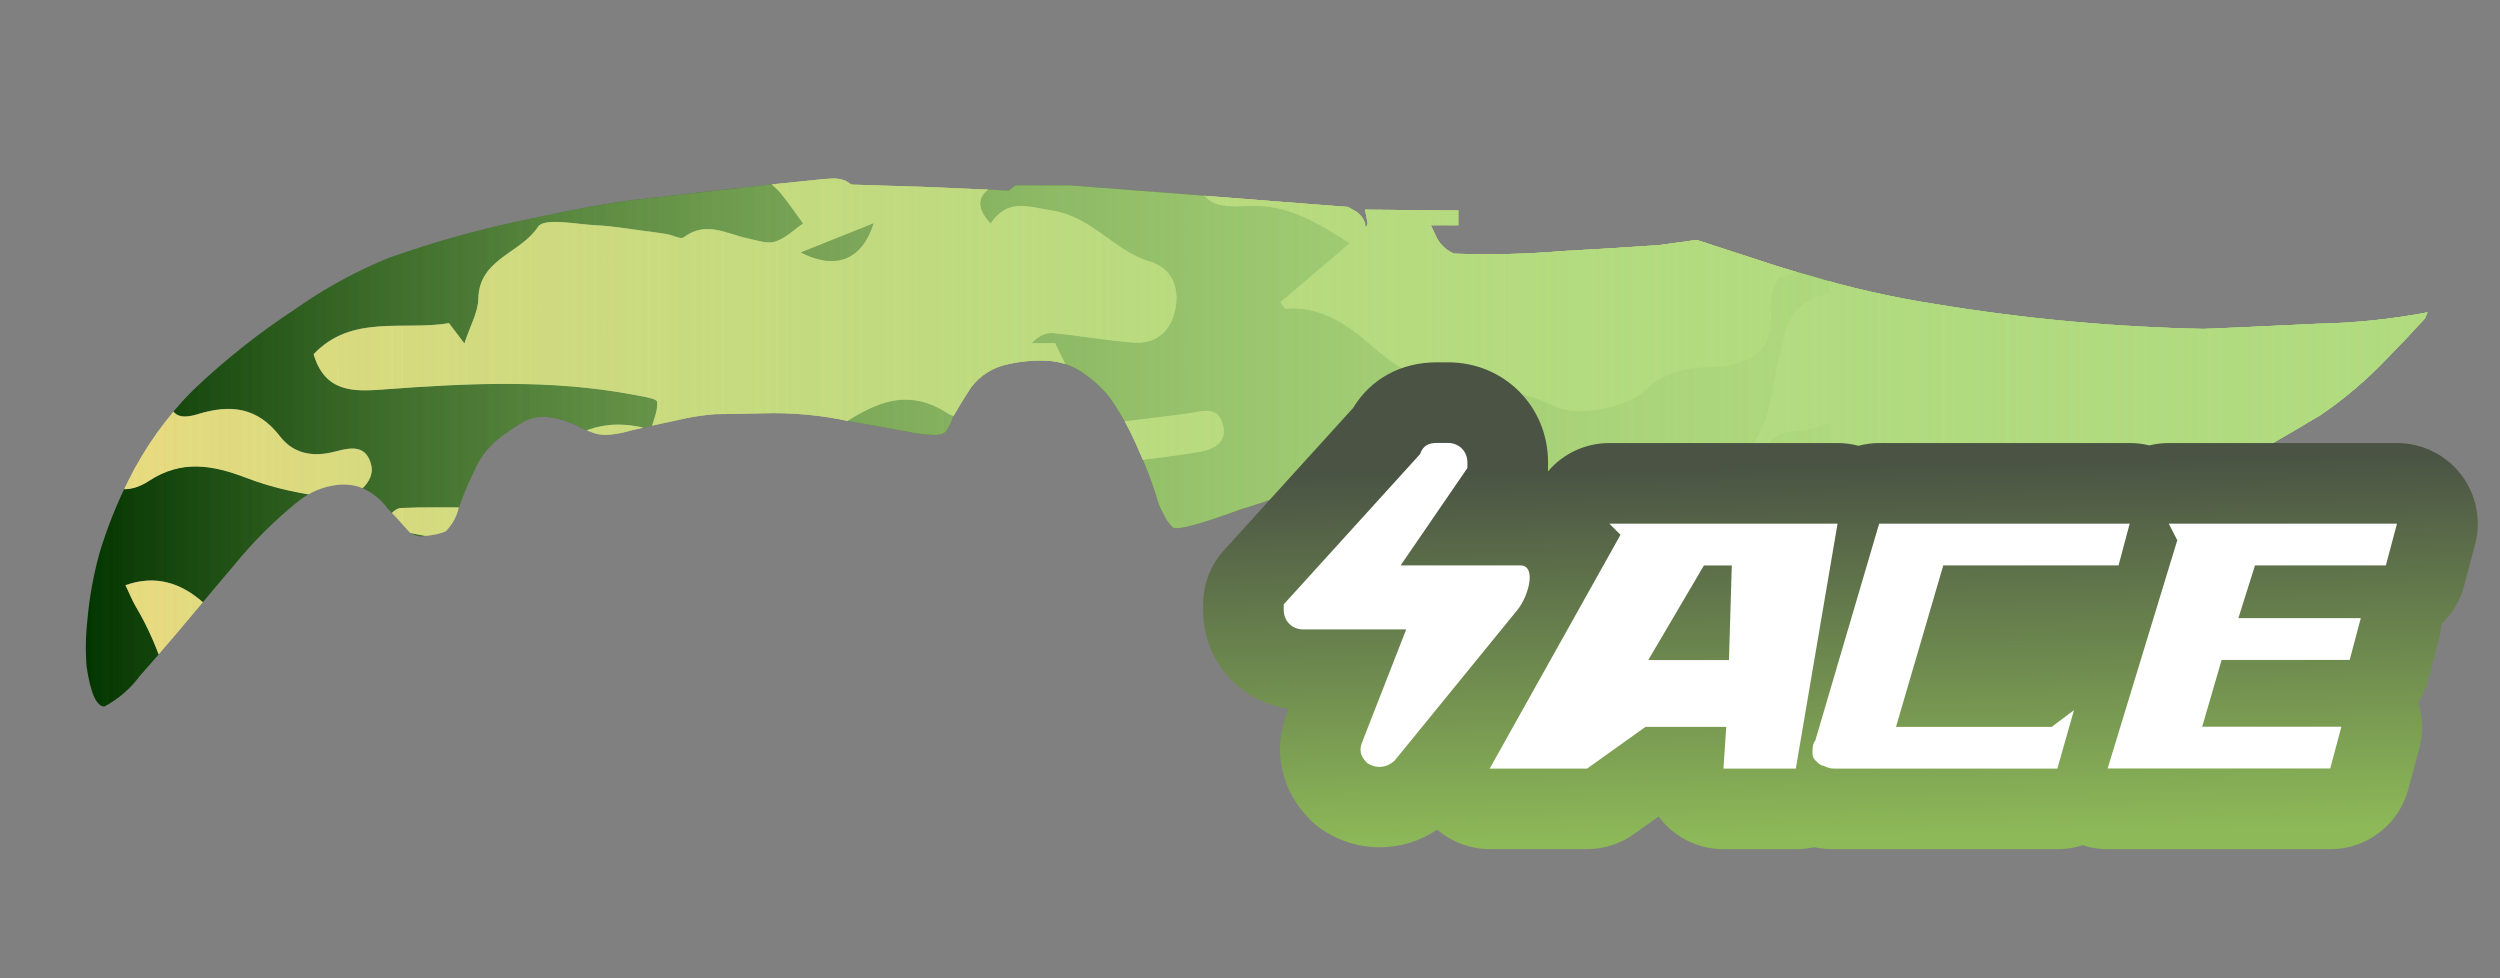 <?xml version="1.0" encoding="utf-8"?>
<!-- Generator: Adobe Illustrator 16.0.0, SVG Export Plug-In . SVG Version: 6.00 Build 0)  -->
<!DOCTYPE svg PUBLIC "-//W3C//DTD SVG 1.1//EN" "http://www.w3.org/Graphics/SVG/1.1/DTD/svg11.dtd">
<svg version="1.1" id="case1" xmlns="http://www.w3.org/2000/svg" xmlns:xlink="http://www.w3.org/1999/xlink" x="0px" y="0px"
	 width="92px" height="36px" viewBox="0 0 92 36" enable-background="new 0 0 92 36" xml:space="preserve">
<rect x="0" y="0" width="92" height="36" fill="#808080" stroke="none"/>
<linearGradient id="shape_4_" gradientUnits="userSpaceOnUse" x1="-5.161" y1="846.149" x2="81.008" y2="846.149" gradientTransform="matrix(1 0 0 1 8.32 -829.865)">
	<stop  offset="0" style="stop-color:#B1DB7F;stop-opacity:0"/>
	<stop  offset="0.106" style="stop-color:#B1DB7F;stop-opacity:0.106"/>
	<stop  offset="1" style="stop-color:#B1DB7F"/>
</linearGradient>
<path id="shape" fill="url(#shape_4_)" d="M53.854,17.902L53.854,17.902L53.854,17.902 M30.658,6.569c-0.006,0-0.015,0-0.022,0.001
	c-0.291,0-2.745,0.265-7.362,0.795C22.29,7.491,21.075,7.713,19.63,8.03c-1.807,0.358-3.584,0.846-5.319,1.46
	c-1.209,0.493-2.359,1.122-3.429,1.874c-1.355,0.888-2.628,1.896-3.801,3.017c-0.959,0.966-1.755,2.082-2.359,3.302
	c-0.432,0.866-0.79,1.768-1.068,2.697c-0.219,0.802-0.366,1.619-0.439,2.446c-0.036,0.318-0.054,0.639-0.056,0.96v0.103
	c0.001,0.206,0.01,0.413,0.024,0.618C3.329,25.503,3.55,26,3.841,26c0.521-0.277,0.972-0.67,1.321-1.146
	c0.379-0.42,0.872-0.992,1.481-1.711c1.273-1.521,1.925-2.3,1.948-2.317c0.719-0.89,1.531-1.697,2.423-2.412
	c0.41-0.317,0.899-0.514,1.415-0.572c0.287-0.033,0.577,0,0.85,0.095c0.392,0.157,0.729,0.42,0.975,0.759
	c0.229,0.234,0.504,0.531,0.82,0.892c0.181,0.136,0.41,0.183,0.627,0.126c0.238-0.02,0.471-0.07,0.692-0.156
	c0.233-0.227,0.398-0.514,0.474-0.828c0.16-0.468,0.349-0.922,0.567-1.366c0.182-0.437,0.462-0.827,0.815-1.141
	c0.318-0.258,0.654-0.492,1.008-0.701c0.315-0.172,0.681-0.228,1.035-0.156c0.363,0.055,0.715,0.173,1.04,0.346
	c0.2,0.107,0.411,0.191,0.627,0.254c0.136,0.029,0.272,0.042,0.412,0.035c0.285-0.023,0.569-0.076,0.845-0.159
	c0.921-0.211,1.445-0.327,1.572-0.348c0.505-0.129,1.021-0.214,1.539-0.253c0.293,0,0.873-0.01,1.73-0.031
	c1.067-0.035,2.133,0.061,3.176,0.287c0.754,0.127,1.572,0.275,2.455,0.444c0.218,0.035,0.438,0.056,0.659,0.063
	c0.153,0.012,0.307-0.02,0.44-0.096c0.124-0.175,0.22-0.367,0.283-0.571c0.232-0.4,0.452-0.76,0.662-1.079
	c0.332-0.441,0.813-0.745,1.354-0.854c0.474-0.109,0.958-0.153,1.444-0.129c0.435,0.019,0.859,0.149,1.228,0.38
	c0.403,0.26,0.765,0.582,1.067,0.953c0.426,0.604,0.784,1.254,1.07,1.936c0.256,0.557,0.476,1.131,0.661,1.716
	c0.05,0.223,0.136,0.437,0.253,0.636c0.084,0.188,0.199,0.36,0.346,0.506c0.126,0.129,0.965-0.094,2.516-0.666
	c0.904-0.265,1.787-0.593,2.644-0.985c0.271-0.148,0.48-0.264,0.629-0.348l0.313,0.442l4.594,0.063c0.002,0,0.004,0.001,0.004,0.001
	c-0.063-0.041-0.072-0.063-0.031-0.063c0.039,0.029,0.08,0.051,0.128,0.063h-0.095c0.063,0.009,0.127,0.03,0.183,0.063
	c1.241,0.361,2.502,0.658,3.774,0.892c2.435,0.484,4.162,0.771,5.188,0.854c1.059,0.089,2.117,0.119,3.178,0.097h0.381
	c0.561-0.018,1.713-0.049,3.457-0.097c1.498-0.053,2.986-0.19,4.469-0.411c0.94-0.168,2.307-0.443,4.092-0.827
	c1.339-0.321,2.63-0.822,3.837-1.492c0.563-0.296,1.56-0.867,2.981-1.714c0.89-0.608,1.713-1.31,2.455-2.094
	c0.502-0.509,0.959-0.995,1.383-1.46l0.095-0.224c-1.326,0.251-2.673,0.391-4.022,0.417c-2.225,0.107-3.63,0.17-4.217,0.191
	c-3.32-0.07-6.633-0.378-9.908-0.921c-1.563-0.244-3.104-0.594-4.621-1.05c-0.391-0.105-0.787-0.22-1.195-0.348l-2.928-0.955
	l-1.385,0.19c-1.15,0.082-2.337,0.155-3.55,0.219c-1.328,0.113-2.663,0.145-3.996,0.095c-0.269-0.113-0.491-0.313-0.632-0.572
	l-0.221-0.474h1.009V7.748l-3.429-0.032l0.095,0.507c-0.019,0.029-0.029,0.062-0.032,0.096c-0.042,0.084-0.063,0.052-0.063-0.096
	c-0.058-0.186-0.182-0.345-0.346-0.445l-0.283-0.161L39.383,6.823H37.37l-0.253,0.19l-2.861-0.126
	c-1.909-0.063-2.884-0.094-2.924-0.094c-0.063-0.044-0.125-0.083-0.189-0.128c-0.137-0.06-0.283-0.092-0.433-0.096H30.658z"/>
<g>
	<g>
		<defs>
			<path id="SVGID_1_" d="M53.854,17.902L53.854,17.902L53.854,17.902 M30.658,6.569c-0.006,0-0.015,0-0.022,0.001
				c-0.291,0-2.745,0.265-7.362,0.795C22.29,7.491,21.075,7.713,19.63,8.03c-1.807,0.358-3.584,0.846-5.319,1.46
				c-1.209,0.493-2.359,1.122-3.429,1.874c-1.355,0.888-2.628,1.896-3.801,3.017c-0.959,0.966-1.755,2.082-2.359,3.302
				c-0.432,0.866-0.79,1.768-1.068,2.697c-0.219,0.802-0.366,1.619-0.439,2.446c-0.036,0.318-0.054,0.639-0.056,0.96v0.103
				c0.001,0.206,0.01,0.413,0.024,0.618C3.329,25.503,3.55,26,3.841,26c0.521-0.277,0.972-0.67,1.321-1.146
				c0.379-0.42,0.872-0.992,1.481-1.711c1.273-1.521,1.925-2.3,1.948-2.317c0.719-0.89,1.531-1.697,2.423-2.412
				c0.41-0.317,0.899-0.514,1.415-0.572c0.287-0.033,0.577,0,0.85,0.095c0.392,0.157,0.729,0.42,0.975,0.759
				c0.229,0.234,0.504,0.531,0.82,0.892c0.181,0.136,0.41,0.183,0.627,0.126c0.238-0.02,0.471-0.07,0.692-0.156
				c0.233-0.227,0.398-0.514,0.474-0.828c0.16-0.468,0.349-0.922,0.567-1.366c0.182-0.437,0.462-0.827,0.815-1.141
				c0.318-0.258,0.654-0.492,1.008-0.701c0.315-0.172,0.681-0.228,1.035-0.156c0.363,0.055,0.715,0.173,1.04,0.346
				c0.2,0.107,0.411,0.191,0.627,0.254c0.136,0.029,0.272,0.042,0.412,0.035c0.285-0.023,0.569-0.076,0.845-0.159
				c0.921-0.211,1.445-0.327,1.572-0.348c0.505-0.129,1.021-0.214,1.539-0.253c0.293,0,0.873-0.01,1.73-0.031
				c1.067-0.035,2.133,0.061,3.176,0.287c0.754,0.127,1.572,0.275,2.455,0.444c0.218,0.035,0.438,0.056,0.659,0.063
				c0.153,0.012,0.307-0.02,0.44-0.096c0.124-0.175,0.22-0.367,0.283-0.571c0.232-0.4,0.452-0.76,0.662-1.079
				c0.332-0.441,0.813-0.745,1.354-0.854c0.474-0.109,0.958-0.153,1.444-0.129c0.435,0.019,0.859,0.149,1.228,0.38
				c0.403,0.26,0.765,0.582,1.067,0.953c0.426,0.604,0.784,1.254,1.07,1.936c0.256,0.557,0.476,1.131,0.661,1.716
				c0.05,0.223,0.136,0.437,0.253,0.636c0.084,0.188,0.199,0.36,0.346,0.506c0.126,0.129,0.965-0.094,2.516-0.666
				c0.904-0.265,1.787-0.593,2.644-0.985c0.271-0.148,0.48-0.264,0.629-0.348l0.313,0.442l4.594,0.063
				c0.002,0,0.004,0.001,0.004,0.001c-0.063-0.041-0.072-0.063-0.031-0.063c0.039,0.029,0.08,0.051,0.128,0.063h-0.095
				c0.063,0.009,0.127,0.03,0.183,0.063c1.241,0.361,2.502,0.658,3.774,0.892c2.435,0.484,4.162,0.771,5.188,0.854
				c1.059,0.089,2.117,0.119,3.178,0.097h0.381c0.561-0.018,1.713-0.049,3.457-0.097c1.498-0.053,2.986-0.19,4.469-0.411
				c0.94-0.168,2.307-0.443,4.092-0.827c1.339-0.321,2.63-0.822,3.837-1.492c0.563-0.296,1.56-0.867,2.981-1.714
				c0.89-0.608,1.713-1.31,2.455-2.094c0.502-0.509,0.959-0.995,1.383-1.46l0.095-0.224c-1.326,0.251-2.673,0.391-4.022,0.417
				c-2.225,0.107-3.63,0.17-4.217,0.191c-3.32-0.07-6.633-0.378-9.908-0.921c-1.563-0.244-3.104-0.594-4.621-1.05
				c-0.391-0.105-0.787-0.22-1.195-0.348l-2.928-0.955l-1.385,0.19c-1.15,0.082-2.337,0.155-3.55,0.219
				c-1.328,0.113-2.663,0.145-3.996,0.095c-0.269-0.113-0.491-0.313-0.632-0.572l-0.221-0.474h1.009V7.748l-3.429-0.032l0.095,0.507
				c-0.019,0.029-0.029,0.062-0.032,0.096c-0.042,0.084-0.063,0.052-0.063-0.096c-0.058-0.186-0.182-0.345-0.346-0.445l-0.283-0.161
				L39.383,6.823H37.37l-0.253,0.19l-2.861-0.126c-1.909-0.063-2.884-0.094-2.924-0.094c-0.063-0.044-0.125-0.083-0.189-0.128
				c-0.137-0.06-0.283-0.092-0.433-0.096H30.658z"/>
		</defs>
		<clipPath id="SVGID_2_">
			<use xlink:href="#SVGID_1_"  overflow="visible"/>
		</clipPath>
		<g clip-path="url(#SVGID_2_)">
			<path fill="#033500" d="M25.412,35.566c-0.508,0-1.016,0-1.523,0c-0.962-0.194-1.925-0.396-3.081-0.629
				c-0.092,0.104-0.316,0.365-0.541,0.629c-4.574,0-9.147,0-13.721,0c-0.277-0.461-0.643-0.895-0.798-1.396
				c-0.098-0.313,0.119-0.726,0.195-1.094c0.338,0.081,0.689,0.128,1.01,0.255c0.158,0.063,0.259,0.271,0.386,0.411
				c0.571,0.633,0.943,0.422,1.261-0.294c-0.311-0.223-0.584-0.417-1.002-0.717c1.415-0.545,1.932-1.512,1.884-2.938
				c-0.012-0.351,0.739-0.858,1.234-1.054c0.57-0.223,1.256-0.122,1.872-0.258c0.819-0.178,1.796-0.026,2.474-1.102
				c-0.479-0.16-0.853-0.352-1.246-0.406c-0.562-0.086-1.154,0-1.7-0.131c-0.363-0.088-0.958-0.449-0.942-0.646
				c0.04-0.474,0.255-1.146,0.616-1.343c1.44-0.782,3.218-0.511,4.385,0.094c1.223,0.633,2.229,0.672,3.375,0.469
				c2.883-0.508,5.544-0.302,7.77,1.896c0.438,0.435,1.043,0.729,1.619,0.979c1.744,0.752,3.928,0.148,5.049-1.34
				c0.693-0.918,0.39-1.805-0.635-2.198c-0.687-0.265-1.623-0.589-1.864-1.144c-0.403-0.924-0.923-1.157-1.8-1.142
				c-1.238,0.021-2.081-0.733-2.223-1.991c-0.083-0.732-0.17-1.487-0.078-2.208c0.042-0.338,0.459-0.69,0.788-0.914
				c0.769-0.523,1.607-0.946,2.382-1.461c1.347-0.9,2.661-1.787,4.336-0.682c0.249,0.163,0.691,0.152,1.007,0.07
				c1.209-0.307,2.403-0.678,3.702-1.053c-0.229-0.477-0.493-1.024-0.774-1.607c-0.294,0-0.579,0-0.863,0
				c0.244-0.266,0.52-0.396,0.782-0.373c0.985,0.094,1.963,0.271,2.948,0.35c0.855,0.067,1.392-0.42,1.556-1.229
				c0.163-0.81-0.138-1.511-0.947-1.753c-1.313-0.391-2.096-1.637-3.6-1.877c-0.948-0.153-1.613-0.438-2.252,0.477
				c-0.468-0.502-0.553-0.957,0-1.308c0.239-0.152,0.608-0.131,0.918-0.133c1.081-0.009,2.205,0.278,2.975-0.921
				c0.189-0.291,0.861-0.287,1.318-0.389c0.365-0.082,0.776-0.041,1.101-0.195c0.313-0.146,0.54-0.471,0.805-0.717
				c-0.342-0.143-0.687-0.403-1.029-0.399c-0.562,0.004-1.118,0.206-1.684,0.278c-0.744,0.094-1.334-0.274-1.386-0.975
				c-0.03-0.41,0.345-0.984,0.708-1.25c0.368-0.269,0.942-0.284,1.433-0.35c0.687-0.091,1.385-0.083,2.066-0.198
				c0.635-0.108,0.566-0.539,0.223-0.893c-0.205-0.212-0.546-0.428-0.815-0.416c-1.453,0.065-2.912,0.131-4.346,0.35
				c-0.502,0.078-1.09,0.494-1.372,0.928c-0.659,1.014-1.58,1.431-2.674,1.785c-0.574,0.186-1.189,0.78-1.427,1.342
				c-0.369,0.87-0.901,1.26-1.777,1.275c-0.857,0.016-1.717-0.041-2.569,0.021c-0.284,0.021-0.548,0.312-0.821,0.479
				c0.208,0.186,0.444,0.349,0.62,0.561c0.298,0.361,0.559,0.75,0.835,1.129c-0.34,0.233-0.654,0.553-1.031,0.668
				c-0.299,0.092-0.678-0.05-1.014-0.121c-0.779-0.166-1.541-0.655-2.35-0.037c-0.107,0.084-0.397-0.079-0.605-0.115
				c-0.259-0.046-0.521-0.081-0.782-0.114c-0.611-0.075-1.22-0.187-1.833-0.215c-0.739-0.037-1.92-0.286-2.14,0.056
				c-0.631,0.979-2.167,1.172-2.196,2.641c-0.009,0.504-0.302,1-0.514,1.652c-0.221-0.291-0.39-0.514-0.566-0.746
				c-1.682,0.282-3.585-0.34-4.983,1.143c0.414,1.389,1.444,1.379,2.535,1.297c3.097-0.232,6.195-0.391,9.275,0.199
				c0.295,0.057,0.812,0.13,0.828,0.249c0.042,0.319-0.129,0.667-0.223,1.032c-1.355-0.398-2.422-0.149-3.43,0.639
				c-0.36,0.283-0.922,0.393-1.402,0.425c-1.284,0.092-1.357,0.151-1.014,1.519c0.912,0.119,1.868,0.208,2.803,0.399
				c0.162,0.033,0.386,0.55,0.321,0.765c-0.388,1.301-1.201,2.202-2.594,2.479c-0.769,0.151-1.635,0.149-2.28,0.522
				c-1.235,0.715-2.398,0.936-3.748,0.401c-0.56-0.224-1.377-0.476-1.802-0.231c-1.397,0.797-2.364,0.274-3.409-0.623
				c-0.759-0.653-1.69-0.965-2.782-0.574c0.142,0.297,0.245,0.559,0.386,0.798c0.936,1.58,1.397,3.31,1.64,5.11
				c0.197,1.466-0.619,2.271-2.069,1.981c-0.492-0.095-0.987-0.223-1.452-0.409c-0.53-0.214-0.993-0.352-1.438,0.168
				s-0.271,0.981,0.04,1.467c0.418,0.66,0.351,1.141-0.516,1.289c0-5.397,0-10.795,0-16.194c0.274,0.041,0.631-0.014,0.804,0.141
				c0.492,0.438,0.927,0.944,1.35,1.455c0.609,0.732,1.355,0.857,2.105,0.363c1.206-0.795,2.343-0.602,3.601-0.118
				c1.011,0.39,2.11,0.61,3.19,0.735c0.821,0.097,1.543-0.6,1.405-1.193c-0.212-0.902-0.962-0.588-1.483-0.475
				c-0.783,0.17-1.433-0.015-1.876-0.594c-0.827-1.076-1.821-1.189-3.026-0.818c-0.822,0.256-1.12-0.063-0.977-0.914
				c0.034-0.2,0.095-0.395,0.194-0.793c-1.685,0.499-2.708-0.391-3.247-1.608c-0.453-1.017-1.022-1.392-2.039-1.321
				c0-1.334,0-2.668,0-4.002c0.447-0.475,1.054-0.873,0.783-1.733C1.741,4.812,1.476,4.753,1.21,4.695c0-0.762,0-1.525,0-2.287
				C2.29,2.73,3.371,3.051,4.452,3.372c1.556-1.301,2.943-0.736,4.289,0.379c0.088,0.072,0.243,0.06,0.362,0.102
				C9.84,4.117,9.7,4.728,9.5,5.196C9.305,5.64,8.894,5.771,8.409,5.379C7.779,4.87,7.085,4.866,6.388,5.315
				c-1.29,0.836-2.59,1.654-3.941,2.517c0.567,0.944,1.036,1.726,1.57,2.617C5.493,8.991,7.08,7.953,9.164,9.352
				C8.98,9.04,8.796,8.729,8.539,8.294c1.23-0.408,2.372-0.881,3.56-1.15c1.167-0.267,2.378-0.349,3.575-0.461
				c0.332-0.031,0.68,0.125,1.023,0.188c0.229,0.042,0.46,0.072,0.749,0.117c0.007-0.94-0.662-1.143-1.203-1.502
				c-0.589-0.393-1.149-0.852-1.643-1.357C13.743,3.25,12.956,2.3,12.112,1.407c-0.158-0.167-0.468-0.318-0.678-0.285
				c-1.035,0.16-1.788-0.2-2.25-1.209C8.656,1.019,8.43,1.08,7.397,0.496c-1.329-0.753-1.544-0.72-2.601,0.392
				C4.601,1.095,4.343,1.262,4.204,1.5C3.774,2.232,3.332,2.481,2.56,1.867C2.216,1.595,1.667,1.584,1.21,1.455
				c0-3.621,0-7.242,0-10.863c0.145,0,0.29-0.001,0.436-0.001c1.026-0.648,2.055-1.034,3.216-0.259
				C5.05-9.542,5.417-9.712,5.696-9.689C6.59-9.613,7.528-9.653,8.359-9.377c0.685,0.227,1.166,0.253,1.689-0.229
				c0.679-0.625,1.227-0.443,1.883,0.166c0.768,0.711,1.694,1.249,2.552,1.861c0.084-0.042,0.167-0.084,0.251-0.126
				c-0.42-1.681,1.833-2.364,1.419-4.179c-0.26,0.287-0.438,0.483-0.775,0.856c0.225-0.536,0.354-0.845,0.5-1.19
				c-0.231-0.163-0.429-0.313-0.637-0.448c-1.327-0.854-2.519-1.785-2.664-3.558c-0.019-0.231-0.547-0.482-0.883-0.612
				c-0.634-0.247-1.341-0.332-1.934-0.645c-0.275-0.144-0.51-0.679-0.475-1.006c0.029-0.26,0.483-0.651,0.771-0.671
				c0.743-0.051,1.497,0.063,2.246,0.125c0.716,0.063,1.44,0.253,2.142,0.185c0.696-0.067,1.084-0.688,0.822-1.323
				c-0.128-0.311-0.77-0.555-1.188-0.568c-0.68-0.021-1.366,0.229-2.052,0.252c-0.754,0.026-1.068-0.483-0.832-1.195
				c0.364-1.102,1.398-1.656,2.675-1.394c0.854,0.175,1.696,0.407,2.474,0.597c-0.117,0.303-0.231,0.599-0.344,0.894
				c0.314,0.102,0.624,0.267,0.945,0.29c0.503,0.038,1.039,0.077,1.516-0.054c2.401-0.655,4.633-0.165,6.833,0.832
				c1.837,0.832,3.785,1.38,5.803,1.265c0.995-0.057,1.989-0.526,2.929-0.934c0.264-0.115,0.479-0.688,0.447-1.025
				c-0.023-0.247-0.485-0.455-0.753-0.678c-0.706-0.594-1.51-1.106-2.088-1.805c-0.471-0.568-0.79-0.759-1.327-0.268
				c0.12,0.234,0.26,0.443,0.318,0.674c0.012,0.048-0.27,0.193-0.43,0.259c-0.337,0.139-0.737,0.185-1.016,0.395
				c-0.644,0.482-1.296,0.47-1.954,0.139c-0.848-0.425-1.673-0.894-2.494-1.367c-0.987-0.571-1.044-1.006-0.299-1.836
				c0.16-0.178,0.263-0.408,0.404-0.631c0.622,0.923,1.497,0.918,2.058,0.009c0.358-0.582,0.679-0.997,1.508-0.667
				c0.335,0.134,1.087-0.065,1.254-0.348c0.604-1.024,1.446-1.246,2.544-1.254c1.125-0.007,2.092,0.705,2.381,1.789
				c0.126,0.479,0.525,1.011,0.952,1.26c1.154,0.67,1.187,0.616,0.552,1.909c0.431,0.062,0.831,0.107,1.227,0.177
				c0.992,0.175,2.052,0.197,2.956,0.584c1.07,0.458,1.973,0.448,2.98-0.063c1.096-0.555,2.248-0.997,3.358-1.524
				c0.711-0.336,1.444-0.663,2.065-1.133c0.828-0.628,1.015-1.613,0.58-2.267c0.385-0.178,0.771-0.358,1.158-0.539
				c-0.392-0.766-0.841-0.685-1.25-0.254c-0.166-0.263-0.273-0.624-0.429-0.644c-0.879-0.114-0.75-0.679-0.641-1.26
				c6.396,0,12.795,0,19.246,0c0,4.192,0,8.384,0,12.577c-0.148,0.025-0.33,0.007-0.449,0.083c-0.338,0.216-0.645,0.472-0.969,0.711
				c0.268,0.177,0.523,0.374,0.803,0.525c0.188,0.101,0.41,0.14,0.615,0.206c0,1.715,0,3.43,0,5.146
				c-0.564,0.024-1.139,0.003-1.695,0.086c-0.926,0.139-1.854,0.301-2.756,0.551c-0.248,0.069-0.572,0.493-0.557,0.731
				c0.021,0.247,0.375,0.534,0.648,0.679c0.264,0.139,0.606,0.177,0.916,0.157c1.147-0.078,2.297-0.196,3.44-0.3
				c0,4.701,0,9.401,0,14.103c-0.59-0.171-1.19-0.31-1.771-0.521c-0.528-0.193-1.006-0.561-1.545-0.68
				c-1.086-0.241-2.205-0.344-3.303-0.553c-0.266-0.051-0.502-0.289-0.748-0.441c0.154-0.246,0.25-0.601,0.471-0.718
				c1.045-0.557,2.109-0.475,3.197,0.09c0.355-0.66,0.707-1.31,1.16-2.146c-0.967-0.075-1.744-0.12-2.518-0.202
				c-0.449-0.047-0.926-0.081-1.334-0.255c-1.074-0.462-1.17-0.45-1.67,0.861c-0.783-0.414-1.56-0.783-2.287-1.222
				c-0.723-0.435-1.4-0.941-1.984-1.339c-0.063,0.48,0,1.012-0.229,1.337c-0.146,0.209-0.728,0.148-1.109,0.146
				c-0.17-0.001-0.332-0.175-0.51-0.24c-0.926-0.336-1.855-0.662-2.785-0.991c-0.064,0.133-0.131,0.266-0.195,0.399
				c0.412,0.304,0.816,0.618,1.236,0.91c0.723,0.505,1.58,0.887,2.152,1.526c0.594,0.662,0.903,1.582,2.088,1.477
				c-0.471,0.135-0.916,0.182-1.246,0.011c-1.15-0.595-2.246-1.291-3.396-1.888c-0.295-0.152-0.721-0.16-1.057-0.093
				c-0.582,0.117-0.671-0.093-0.601-0.601c0.105-0.755-0.297-0.756-0.896-0.527c0.479,0.705,0.246,1.053-0.502,1.192
				c-0.496,0.093-1.037,0.163-1.453,0.414c-0.35,0.211-0.833,0.745-0.764,1.004c0.201,0.742,0.496,1.587,1.041,2.076
				c0.729,0.655,0.645,1.122,0.133,1.747l0.023-0.021c-0.545,0.679-1.248,0.885-2.107,0.82c-0.302-0.023-0.627,0.279-0.943,0.434
				c0.27,0.27,0.494,0.654,0.819,0.777c0.395,0.147,0.875,0.108,1.314,0.093c1.382-0.048,2.475,0.616,3.651,1.379
				c-0.908,0.772-1.729,1.469-2.547,2.166c0.062,0.08,0.112,0.161,0.17,0.239c1.334-0.106,2.326,0.606,3.231,1.402
				c1.385,1.215,2.924,1.788,4.781,1.676c0.641-0.035,1.336,0.246,1.945,0.524c0.859,0.39,2.672,0.027,3.324-0.642
				c0.342-0.35,0.881-0.569,1.371-0.707c0.51-0.141,1.078-0.063,1.604-0.164c1.332-0.25,1.691-0.825,1.598-2.193
				c-0.024-0.355,0.188-1.001,0.4-1.052c1.186-0.282,1.398-1.147,1.527-2.14c0.047-0.363,0.166-0.721,0.25-1.08
				c0,1.27,0,2.541,0,3.813c-0.939,0.188-1.508,0.751-1.705,1.688c-0.113,0.526-0.24,1.049-0.326,1.578
				c-0.188,1.141-0.477,2.219-1.449,2.982c-0.191,0.15-0.445,0.417-0.422,0.604c0.053,0.451,0.197,0.915,0.416,1.313
				c0.084,0.155,0.617,0.273,0.688,0.189c0.267-0.313,0.479-0.699,0.603-1.093c0.063-0.207-0.14-0.479-0.162-0.725
				c-0.11-1.068,0.229-1.423,1.31-1.493c0.354-0.022,0.703-0.183,1.055-0.28c0,5.462,0,10.928,0,16.389
				c-1.002,0.253-1.268-0.565-1.715-1.155c-0.252-0.332-0.637-0.898-0.867-0.854c-0.967,0.175-1.9,0.525-2.828,0.859
				c-0.123,0.047-0.146,0.357-0.215,0.54c0.443,0.091,0.816,0.14,1.17,0.254c0.73,0.236,1.385,0.81,1.057,1.517
				c-0.4,0.854-0.141,1.646-0.221,2.464c-5.146,0-10.291,0-15.438,0c0.651-0.343,1.274-0.888,1.963-0.987
				c1.43-0.207,2.893-0.199,4.342-0.238c1.324-0.035,2.346-0.668,3.57-1.607c-1.308,0.115-2.148-0.041-2.205-1.346
				c-0.01-0.197-0.42-0.451-0.691-0.552c-0.469-0.17-0.973-0.325-1.465-0.338c-0.629-0.016-0.66-0.351-0.604-0.81
				c0.084-0.695,0.604-0.881,1.166-0.854c0.973,0.054,1.957,0.126,2.907,0.313c2.082,0.41,3.197-0.163,3.565-2.075
				c-0.563-0.138-1.137-0.267-1.704-0.408c-0.427-0.104-0.906-0.137-1.253-0.366c-0.684-0.453-1.288-1.021-1.795-1.438
				c0.123-0.481,0.537-1.154,0.351-1.539c-0.336-0.7-1.062-0.394-1.678-0.125c0.18,0.39,0.336,0.737,0.608,1.343
				c-0.627-0.099-1.053-0.068-1.379-0.232c-1.104-0.562-1.094-0.584-1.564,0.631c-0.706,1.826-1.467,2.345-3.342,2.313
				c-0.823-0.011-1.651-0.032-2.477,0.011c-0.563,0.026-1.135,0.104-1.671,0.262c-0.917,0.279-1.103,0.932-0.559,1.728
				c0.176,0.255,0.351,0.513,0.617,0.897c-0.856,0.197-1.584,0.416-2.328,0.527c-0.792,0.116-1.316,0.36-1.226,1.312
				c0.073,0.749-0.41,0.963-1.085,0.97c-0.765,0.014-0.941-0.428-0.83-1.041c0.092-0.514,0.296-1.006,0.435-1.509
				c0.135-0.496,0.249-0.995,0.433-1.733c-0.565,0.224-0.806,0.291-1.018,0.41c-1.274,0.709-2.572,1.127-4.084,0.827
				c-1.021-0.199-1.38,0.331-1.106,1.36c0.057,0.217,0.113,0.433,0.205,0.634c0.375,0.827,0.037,1.284-0.776,1.438
				c-0.394,0.074-0.809,0.037-1.215,0.059c-0.868,0.041-1.735,0.104-2.604,0.124c-0.347,0.006-0.695-0.089-1.042-0.138
				c-0.506,0.068-1.451,0.321-1.476,0.646C27.169,35.316,26.17,35.246,25.412,35.566z M40.854-11.988
				c-0.506-0.012-1.013-0.015-1.519-0.039c-1.125-0.052-2.171,0.039-2.434,1.039c-0.736,0.209-1.301,0.232-1.689,0.507
				c-0.968,0.688-1.977,0.949-3.135,0.706c-0.494-0.104-0.998-0.164-1.499-0.226c-2.19-0.268-4.439-0.16-6.527-1.093
				c-0.346-0.154-0.873-0.159-1.218-0.009c-1.118,0.486-2.135,0.152-3.194-0.166c-0.506-0.151-0.937-0.043-1.19,0.594
				c-0.238,0.6-0.706,1.104-1.054,1.665c-0.351,0.563-0.678,1.14-0.965,1.625c1.021,0.124,1.914,0.183,2.786,0.351
				c0.915,0.176,1.805,0.469,2.711,0.691c0.487,0.119,1.021,0.118,1.464,0.32c0.286,0.13,0.643,0.559,0.61,0.808
				c-0.033,0.26-0.462,0.583-0.775,0.667c-0.445,0.122-0.942,0.054-1.417,0.061c-1.293,0.019-1.536,0.359-0.964,1.612
				c-1.077,0.229-2.122,0.45-3.167,0.672c0.012,0.146,0.023,0.293,0.035,0.439c0.689,0.102,1.377,0.203,2.148,0.317
				c0,0.447,0,0.898,0,1.457c1.685-0.36,2.899,0.451,4.072,1.356c1.288,0.993,2.804,1.208,4.359,1.44
				c2.12,0.313,3.654-1.24,5.563-1.571c0.501-0.086,0.44-0.631,0.047-0.863c-0.29-0.17-0.738-0.236-1.063-0.151
				c-0.887,0.23-1.73,0.631-2.62,0.829C29.87,1.128,29.4,0.911,29.064,0.7c-0.167-0.105-0.301-0.622-0.204-0.729
				c0.246-0.271,0.627-0.421,0.963-0.603c0.074-0.04,0.2,0.021,0.28-0.015c0.242-0.106,0.632-0.201,0.67-0.366
				c0.045-0.204-0.144-0.574-0.34-0.697c-0.529-0.331-1.103-0.603-1.684-0.834c-0.556-0.221-1.21-0.26-1.695-0.572
				c-0.384-0.248-0.892-0.919-0.786-1.172c0.167-0.404,0.825-0.897,1.224-0.855c0.917,0.094,1.833,0.415,2.692,0.781
				c0.869,0.371,1.632,0.992,2.504,1.351c2.478,1.02,4.796,0.662,6.135-1.666c0.424-0.737,0.878-0.901,1.582-0.78
				c0.361,0.062,0.707,0.218,1.068,0.286c0.452,0.087,1.036,0.333,1.351,0.148c1.015-0.594,2.102-0.302,3.138-0.481
				c0.752-0.129,1.461-0.514,2.192-0.785c-0.037-0.125-0.074-0.25-0.113-0.376c-0.666-0.248-1.242,1.307-1.85,0.396
				c0.899-0.657,1.776-1.289,2.643-1.934c0.416-0.309,0.725-0.448,1.037,0.175c0.148,0.294,0.555,0.553,0.895,0.643
				c1.551,0.409,3.08,0.701,4.183,2.136c0.686,0.894,1.877,1.139,3.024,0.978c1-0.141,1.979-0.436,2.979-0.573
				c0.795-0.108,0.557-0.744,0.655-1.171c0.021-0.092-0.479-0.426-0.754-0.449c-0.789-0.063-1.588,0.004-2.383-0.033
				c-1.992-0.094-2.771-1.458-1.842-3.191c0.125-0.231,0.232-0.47,0.379-0.765c-1.793-0.191-3.836,0.603-4.648-1.705
				c-0.336,0-0.616,0-0.911,0c-0.23,0.804-0.462,1.608-0.691,2.416c-0.364,1.292-1.563,0.43-2.271,0.865
				c-0.146,0.089-0.383,0.085-0.561,0.041c-0.357-0.092-0.826-0.136-1.027-0.381c-0.76-0.929-1.617-1.065-2.703-0.663
				c-0.543,0.201-1.421-0.596-1.136-0.886c0.956-0.97,0.831-1.952,0.339-3.032c-0.037-0.081,0.025-0.206,0.054-0.389
				c-0.402,0.033-0.844-0.064-0.996,0.104c-0.592,0.654-1.091,1.392-1.625,2.098L40.854-11.988z M46.773-20.467
				c-0.684,0.318-1.139,0.673-1.625,0.724c-0.732,0.075-1.267,0.238-1.24,1.075c0.026,0.798,0.286,1.363,1.259,1.466
				c0.43,0.046,1.136,0.504,1.158,0.817c0.057,0.757,0.396,1.201,0.909,1.67c0.801,0.733,0.748,1.091-0.121,1.712
				c0.863,0.487,1.797,0.606,2.797,0.184c1.779-0.754,3.553-1.047,5.434-0.354c0.348,0.127,1.084,0.027,1.203-0.199
				c0.752-1.441,1.928-1.86,3.469-1.901c1.078-0.028,2.139-0.46,3.223-0.592c0.898-0.109,1.117-0.349,1.011-1.276
				c-0.035-0.313,0.19-0.687,0.381-0.982c0.132-0.21,0.396-0.336,0.922-0.75c-2.227-0.091-3.217-1.008-2.729-3.094
				c-0.506-0.036-0.909-0.009-1.282-0.109c-0.39-0.107-0.961-0.252-1.069-0.531c-0.277-0.722-0.8-0.668-1.375-0.731
				c-0.742-0.081-1.478-0.269-2.302-0.428c-0.606,0.425-1.41,0.982-2.205,1.546c-0.592,0.42-1.194,0.829-1.758,1.29
				c-0.164,0.136-0.328,0.506-0.259,0.643c0.105,0.203,0.425,0.403,0.656,0.414c0.597,0.026,1.224,0.037,1.795-0.109
				c1.627-0.415,3.136-0.101,4.563,0.666c0.285,0.152,0.634,0.584,0.599,0.835c-0.043,0.281-0.451,0.594-0.769,0.723
				c-0.365,0.151-0.808,0.16-1.213,0.153c-1.283-0.019-2.259,0.415-2.884,1.619c-0.192,0.376-0.643,0.747-1.047,0.868
				c-1.473,0.439-2.983,0.577-4.479,0.106c-0.271-0.086-0.607-0.528-0.605-0.802c0.013-1.422,0.049-1.438-1.34-1.812
				c-0.768-0.205-1.108-0.668-1.078-1.449C46.787-19.535,46.773-19.993,46.773-20.467z M47.768,20.087
				c-1.094,0.328-2.224,0.655-3.348,1.006c-0.39,0.124-0.778,0.276-1.136,0.472c-1.193,0.666-1.395,0.672-2.202-0.408
				c-0.519-0.693-1.144-0.956-1.97-0.86c-0.408,0.045-0.822,0.06-1.231,0.104c-0.748,0.078-1.336-0.144-1.571-0.905
				c-0.247-0.802,0.074-1.392,0.848-1.656c0.714-0.243,1.452-0.442,2.196-0.56c1.594-0.244,3.205-0.389,4.795-0.65
				c0.47-0.079,1.053-0.339,0.843-1.025c-0.211-0.692-0.772-0.455-1.274-0.385c-1.05,0.148-2.105,0.254-3.157,0.391
				c-0.139,0.019-0.267,0.123-0.403,0.18c-0.447,0.188-0.885,0.482-1.347,0.531c-0.875,0.089-1.764,0.016-2.647,0.041
				c-1.917,0.054-2.422,0.584-2.722,1.834c0.204,0.082,0.422,0.139,0.611,0.246c0.299,0.166,0.85,0.437,0.821,0.537
				c-0.104,0.39-0.354,0.764-0.63,1.072c-0.202,0.227-0.559,0.307-0.79,0.514c-0.275,0.25-0.489,0.567-0.855,1.009
				c0.538,0.095,0.808,0.175,1.08,0.185c1.588,0.059,2.793,0.77,3.838,1.963c1.09,1.245,2.293,1.459,3.631,0.485
				c1.54-1.116,3.19-1.374,5.004-1.438c1.1-0.043,2.188-0.455,3.282-0.699c-0.018-0.115-0.031-0.229-0.049-0.344
				c-0.469-0.123-1.088-0.107-1.363-0.41S47.818,20.396,47.768,20.087z M38.185-16.056c-0.093-0.026-0.293-0.112-0.499-0.134
				c-1.976-0.204-3.955-0.385-5.931-0.598c-0.874-0.094-1.737-0.291-2.612-0.362c-1.115-0.091-2.167,0.135-2.887,1.085
				c-0.594,0.786-0.159,1.756,0.794,1.799c0.215,0.01,0.487-0.346,0.652-0.292c0.764,0.249,1.595,0.457,2.225,0.92
				c0.993,0.729,1.928,0.661,2.925,0.183C34.631-14.308,36.4-15.184,38.185-16.056z M63.141,28.775
				c1.107-1.779,1.115-2.172-0.072-3.448c-0.235-0.261-0.793-0.55-0.985-0.438c-0.313,0.176-0.588,0.658-0.619,1.031
				C61.352,27.197,62.09,28.041,63.141,28.775z M17.388,18.676c-0.916,0-1.785-0.02-2.649,0.02c-0.16,0.007-0.423,0.24-0.432,0.382
				c-0.01,0.146,0.21,0.411,0.371,0.446c0.841,0.188,1.696,0.324,2.607,0.484C17.325,19.482,17.354,19.121,17.388,18.676z
				 M55.527-27.449c0.303,0.132,0.635,0.373,0.99,0.41c0.532,0.055,1.104,0.043,1.608-0.099c0.179-0.05,0.224-0.571,0.328-0.877
				c-0.313-0.049-0.658-0.198-0.942-0.126C56.852-27.973,56.215-27.698,55.527-27.449z M48.379,19.184
				c0.186,0.61,0.277,1.182,0.537,1.659c0.137,0.259,0.656,0.564,0.844,0.483c0.453-0.196,0.387-1.646-0.025-2.174
				C49.256,18.548,48.814,18.85,48.379,19.184z M8.567,12.729c-0.72-0.16-1.221-0.267-1.855-0.408
				C7.237,13.584,7.442,13.637,8.567,12.729z"/>
			<path fill="#EADA7F" d="M1.21,31.943c0.866-0.149,0.934-0.629,0.516-1.288c-0.311-0.484-0.485-0.949-0.04-1.468
				c0.445-0.521,0.908-0.381,1.438-0.168c0.464,0.188,0.959,0.313,1.452,0.408c1.45,0.286,2.266-0.519,2.069-1.979
				c-0.242-1.806-0.704-3.532-1.64-5.112c-0.142-0.238-0.244-0.501-0.386-0.798c1.091-0.392,2.022-0.08,2.782,0.573
				c1.045,0.897,2.012,1.423,3.409,0.623c0.425-0.24,1.243,0.01,1.802,0.232c1.35,0.533,2.513,0.314,3.748-0.4
				c0.645-0.375,1.511-0.373,2.28-0.523c1.393-0.275,2.206-1.177,2.594-2.479c0.064-0.215-0.159-0.731-0.321-0.766
				c-0.935-0.191-1.892-0.281-2.803-0.398c-0.343-1.367-0.27-1.428,1.014-1.52c0.48-0.031,1.042-0.142,1.402-0.425
				c1.008-0.788,2.075-1.037,3.43-0.638c0.094-0.366,0.265-0.713,0.223-1.033c-0.016-0.119-0.533-0.191-0.828-0.249
				c-3.08-0.588-6.178-0.431-9.275-0.199c-1.091,0.082-2.122,0.093-2.535-1.297c1.398-1.481,3.302-0.86,4.983-1.144
				c0.176,0.233,0.345,0.455,0.566,0.748c0.212-0.652,0.505-1.149,0.514-1.653c0.029-1.47,1.564-1.662,2.196-2.642
				c0.22-0.341,1.401-0.091,2.14-0.055c0.613,0.029,1.223,0.139,1.833,0.215c0.261,0.033,0.523,0.068,0.782,0.114
				c0.208,0.036,0.498,0.2,0.605,0.116c0.81-0.619,1.571-0.131,2.35,0.037c0.336,0.07,0.715,0.212,1.014,0.121
				c0.377-0.115,0.691-0.437,1.031-0.668C29.279,7.85,29.018,7.46,28.72,7.1c-0.176-0.213-0.412-0.375-0.62-0.562
				c0.273-0.167,0.537-0.458,0.821-0.479C29.774,6,30.633,6.058,31.49,6.041c0.876-0.017,1.408-0.405,1.777-1.275
				c0.238-0.562,0.854-1.156,1.427-1.342c1.094-0.354,2.015-0.771,2.674-1.785c0.282-0.434,0.87-0.85,1.372-0.928
				c1.434-0.219,2.893-0.285,4.346-0.35c0.269-0.012,0.61,0.204,0.815,0.416c0.343,0.354,0.413,0.785-0.223,0.893
				c-0.681,0.114-1.379,0.106-2.066,0.198c-0.491,0.065-1.065,0.081-1.433,0.35c-0.363,0.266-0.738,0.84-0.708,1.25
				c0.052,0.701,0.642,1.069,1.386,0.975c0.565-0.072,1.122-0.274,1.684-0.278c0.342-0.003,0.687,0.257,1.029,0.399
				c-0.265,0.248-0.494,0.572-0.805,0.718c-0.325,0.152-0.736,0.113-1.101,0.195c-0.457,0.102-1.129,0.097-1.318,0.389
				c-0.77,1.199-1.894,0.912-2.975,0.92c-0.31,0.002-0.679-0.02-0.918,0.133c-0.553,0.352-0.468,0.807,0,1.309
				c0.639-0.914,1.304-0.631,2.252-0.478c1.504,0.241,2.287,1.487,3.6,1.877c0.809,0.242,1.11,0.942,0.947,1.753
				c-0.165,0.809-0.701,1.297-1.556,1.229c-0.985-0.077-1.963-0.256-2.948-0.349c-0.262-0.022-0.538,0.107-0.782,0.373
				c0.284,0,0.569,0,0.863,0c0.281,0.583,0.545,1.132,0.774,1.608c-1.299,0.375-2.493,0.744-3.702,1.052
				c-0.316,0.083-0.759,0.093-1.007-0.069c-1.676-1.104-2.989-0.22-4.336,0.68c-0.774,0.516-1.613,0.938-2.382,1.463
				c-0.329,0.223-0.746,0.574-0.788,0.912c-0.093,0.721-0.005,1.476,0.078,2.208c0.142,1.259,0.984,2.016,2.223,1.992
				c0.877-0.017,1.397,0.217,1.8,1.142c0.241,0.555,1.177,0.879,1.864,1.144c1.024,0.396,1.328,1.28,0.635,2.198
				c-1.121,1.488-3.305,2.093-5.049,1.34c-0.576-0.25-1.181-0.546-1.619-0.979c-2.226-2.198-4.887-2.404-7.77-1.896
				c-1.146,0.203-2.152,0.164-3.375-0.469c-1.167-0.603-2.945-0.876-4.385-0.093c-0.361,0.197-0.576,0.869-0.616,1.342
				c-0.016,0.195,0.579,0.559,0.942,0.645c0.546,0.131,1.139,0.045,1.7,0.131c0.394,0.059,0.768,0.246,1.246,0.408
				c-0.678,1.071-1.654,0.922-2.474,1.102c-0.616,0.135-1.302,0.033-1.872,0.257c-0.495,0.19-1.246,0.705-1.234,1.054
				c0.047,1.428-0.469,2.395-1.884,2.938c0.418,0.298,0.691,0.491,1.002,0.715c-0.317,0.716-0.689,0.927-1.261,0.294
				c-0.127-0.143-0.228-0.35-0.386-0.411c-0.32-0.127-0.672-0.174-1.01-0.255c-0.076,0.368-0.292,0.777-0.195,1.094
				c0.155,0.502,0.521,0.936,0.798,1.396c-1.779,0-3.558,0-5.336,0C1.21,34.359,1.21,33.152,1.21,31.943z M32.148,8.217
				c-0.969,0.388-1.766,0.707-2.677,1.074C30.737,9.938,31.715,9.587,32.148,8.217z M25.036,22.227
				c-0.262-0.235-0.507-0.643-0.769-0.652c-0.402-0.016-0.843,0.193-1.202,0.41c-0.077,0.049,0.081,0.781,0.208,0.807
				C23.896,22.911,24.593,23.057,25.036,22.227z M16.453,24.659c0.884-0.398,1.426-0.646,1.968-0.892
				c-0.03-0.14-0.061-0.275-0.09-0.418c-0.597,0.051-1.203,0.063-1.78,0.192C16.457,23.566,16.49,24.145,16.453,24.659z"/>
			<path fill="#FFFFFF" d="M48.09-30.561c-0.109,0.581-0.238,1.146,0.641,1.26c0.152,0.02,0.261,0.381,0.427,0.644
				c0.411-0.431,0.86-0.512,1.25,0.254c-0.39,0.181-0.771,0.361-1.156,0.539c0.433,0.653,0.248,1.638-0.58,2.267
				c-0.621,0.47-1.354,0.797-2.065,1.133c-1.112,0.528-2.264,0.97-3.358,1.524c-1.008,0.511-1.911,0.521-2.98,0.063
				c-0.904-0.387-1.963-0.409-2.956-0.584c-0.396-0.07-0.795-0.116-1.227-0.177c0.634-1.293,0.602-1.239-0.552-1.909
				c-0.426-0.249-0.826-0.781-0.952-1.26c-0.289-1.083-1.256-1.796-2.381-1.789c-1.098,0.008-1.939,0.229-2.544,1.254
				c-0.167,0.282-0.919,0.482-1.254,0.348c-0.829-0.33-1.15,0.085-1.508,0.667c-0.561,0.91-1.436,0.914-2.058-0.009
				c-0.141,0.224-0.244,0.453-0.404,0.631c-0.745,0.831-0.688,1.266,0.299,1.836c0.821,0.473,1.646,0.942,2.494,1.367
				c0.658,0.331,1.31,0.343,1.954-0.139c0.279-0.209,0.679-0.255,1.016-0.394c0.16-0.066,0.442-0.211,0.43-0.259
				c-0.058-0.23-0.198-0.44-0.318-0.674c0.537-0.491,0.856-0.3,1.327,0.268c0.578,0.699,1.382,1.211,2.088,1.805
				c0.268,0.224,0.73,0.431,0.753,0.678c0.032,0.338-0.184,0.911-0.447,1.025c-0.94,0.408-1.934,0.877-2.929,0.934
				c-2.018,0.115-3.965-0.434-5.803-1.265c-2.2-0.997-4.432-1.487-6.833-0.832c-0.477,0.131-1.013,0.092-1.516,0.054
				c-0.321-0.023-0.63-0.188-0.945-0.29c0.113-0.295,0.228-0.591,0.344-0.894c-0.778-0.189-1.62-0.421-2.474-0.597
				c-1.277-0.263-2.312,0.292-2.675,1.394c-0.236,0.711,0.078,1.222,0.832,1.195c0.687-0.024,1.372-0.275,2.052-0.252
				c0.418,0.014,1.061,0.258,1.188,0.568c0.262,0.635-0.126,1.255-0.822,1.323c-0.701,0.068-1.426-0.123-2.142-0.185
				c-0.749-0.063-1.503-0.176-2.246-0.125c-0.287,0.021-0.742,0.411-0.771,0.671c-0.035,0.327,0.2,0.862,0.475,1.006
				c0.593,0.313,1.3,0.398,1.934,0.646c0.336,0.13,0.865,0.381,0.883,0.612c0.145,1.772,1.337,2.704,2.664,3.558
				c0.208,0.135,0.406,0.285,0.637,0.448c-0.146,0.345-0.275,0.655-0.5,1.19c0.338-0.373,0.516-0.569,0.775-0.856
				c0.414,1.815-1.839,2.498-1.419,4.179c-0.084,0.042-0.167,0.084-0.251,0.126c-0.858-0.613-1.784-1.15-2.552-1.861
				c-0.656-0.609-1.204-0.791-1.883-0.166C9.525-9.129,9.044-9.155,8.359-9.382C7.528-9.658,6.59-9.618,5.696-9.695
				C5.417-9.717,5.05-9.547,4.862-9.674c-1.161-0.775-2.19-0.389-3.216,0.259c0.245-0.458,0.489-0.917,0.794-1.488
				c-0.311-0.105-0.771-0.261-1.23-0.415c0-0.636,0-1.271,0-1.906c1.02-0.017,2.089,0.059,2.375-1.339
				c0.372,0.166,0.684,0.413,1.002,0.42c0.399,0.01,0.803-0.175,1.205-0.276c-0.122-0.397-0.128-1.004-0.388-1.146
				c-0.483-0.262-1.111-0.28-1.684-0.346c-0.365-0.042-0.739,0.016-1.109,0.021c-1.036,0.014-0.938-1.014-1.399-1.527
				c0-0.19,0-0.382,0-0.572c1.019,0.421,2.038,0.84,3.063,1.264c0.009-0.051-0.007-0.2,0.06-0.276
				c0.928-1.053,0.887-1.004-0.264-1.916c-0.54-0.428-0.88-1.108-1.397-1.79c1.067-0.228,1.83-0.389,2.59-0.551
				c-0.022-0.111-0.046-0.222-0.069-0.334c-0.823,0.059-1.646,0.117-2.468,0.175c-0.35-1.056-0.699-2.112-1.07-3.228
				c0.903,0,1.909,0.61,2.593-0.463c-0.321-0.402-0.785-0.74-0.902-1.173c-0.392-1.452-0.721-1.789-2.136-1.808
				c0-0.825,0-1.652,0-2.478c1.27,0,2.541,0,3.811,0c0.508,0.521,1.016,1.042,1.523,1.563c0.078-0.066,0.155-0.133,0.234-0.199
				c0.03-0.261,0.062-0.522,0.094-0.804c1.272,0.56,2.481,0.924,3.68,0c0.26,0.309,0.473,0.697,0.8,0.893
				c0.168,0.101,0.541-0.144,0.823-0.231c-0.009-0.106-0.018-0.213-0.027-0.319c-0.539-0.107-1.079-0.214-1.618-0.32
				c0.499-0.024,1.149-0.259,1.469-0.031c0.839,0.6,1.602,0.935,2.66,0.283c-0.154,0.474-0.349,0.911-0.646,0.997
				c-0.595,0.172-1.245,0.138-1.87,0.215c-0.49,0.06-0.976,0.16-1.463,0.242c0.021,0.094,0.044,0.188,0.066,0.281
				c1.757,0.277,3.468,0.332,4.779-1.254c0.746,1.263,1.767,1.687,3.032,1.647c-0.011,0.78,0.471,0.586,0.934,0.511
				c0.744-0.121,1.638-0.663,2.072,0.639c0.03-0.389-0.009-0.778-0.212-0.908c-0.977-0.621-0.618-1.967-1.479-2.642
				c-0.049-0.038,0.129-0.367,0.202-0.56c1.334,0,2.668,0,4.002,0c0.258,0.668,0.447,1.379,0.81,1.987
				c0.152,0.256,0.672,0.293,1.024,0.429c0.006-0.373,0.083-0.76,0.003-1.113c-0.102-0.449-0.329-0.87-0.503-1.303
				c1.081,0,2.161,0,3.24,0c0.632,0.967,1.083,0.967,1.715,0c3.621,0,7.242,0,10.863,0c0.083,0.833-0.526,0.895-1.098,0.954
				c-0.88,0.09-1.768,0.117-2.647,0.218c-0.798,0.093-1.449,0.863-1.316,1.585c0.136,0.748,0.485,1.23,1.419,1.069
				c0.982-0.171,1.843,0.215,2.628,0.838c1.161,0.923,1.921,0.934,3.046-0.03c0.871-0.746,1.773-1.007,2.89-0.718
				c0.952,0.245,1.762,0.009,2.186-0.92c-1.492-1.444-3.294-1.737-5.269-1.445c-0.234,0.035-0.505-0.161-0.76-0.25
				c0.568-0.296,1.106-0.333,1.614-0.479c0.829-0.237,1.637-0.545,2.454-0.824C46.945-30.561,47.518-30.561,48.09-30.561z
				 M22.065-24.476c-1.775,0.048-3.104,0.877-4.44,1.688C19.167-23.017,20.912-22.661,22.065-24.476z M14.632-27.441
				c0.033,0.108,0.067,0.215,0.101,0.323c0.631,0.195,1.208,0.264,1.403-0.805C15.577-27.743,15.104-27.593,14.632-27.441z
				 M8.891-16.094c0.051-0.146,0.103-0.287,0.154-0.43c-0.4-0.159-0.8-0.316-1.2-0.475c-0.048,0.112-0.097,0.225-0.146,0.338
				C8.096-16.472,8.492-16.283,8.891-16.094z M12.137-15.694c0.001-0.077,0.002-0.153,0.003-0.228c-0.511,0-1.022,0-1.532,0
				c0.003,0.103,0.007,0.204,0.01,0.306C11.125-15.643,11.631-15.668,12.137-15.694z"/>
			<path fill="#EADA7F" d="M67.336,6.981c-0.084,0.358-0.203,0.716-0.25,1.08c-0.129,0.99-0.344,1.856-1.527,2.14
				c-0.213,0.051-0.428,0.696-0.399,1.052c0.096,1.368-0.265,1.943-1.599,2.193c-0.524,0.1-1.094,0.021-1.604,0.164
				c-0.49,0.137-1.029,0.355-1.371,0.707c-0.65,0.668-2.465,1.031-3.324,0.642c-0.609-0.278-1.307-0.562-1.945-0.524
				c-1.856,0.112-3.396-0.461-4.78-1.676c-0.906-0.796-1.897-1.51-3.231-1.402c-0.058-0.078-0.109-0.159-0.171-0.239
				c0.82-0.697,1.642-1.394,2.548-2.166c-1.179-0.765-2.269-1.427-3.652-1.379c-0.439,0.016-0.92,0.055-1.314-0.093
				c-0.325-0.123-0.549-0.508-0.819-0.777c0.316-0.154,0.642-0.457,0.943-0.434c0.863,0.064,1.562-0.142,2.107-0.82
				c0.215,0.972,0.418,1.068,1.559,0.604c-0.6-0.22-1.092-0.4-1.582-0.582c0.514-0.625,0.598-1.091-0.133-1.746
				c-0.542-0.488-0.838-1.333-1.039-2.076c-0.07-0.259,0.413-0.792,0.766-1.004c0.414-0.251,0.955-0.321,1.45-0.414
				c0.748-0.14,0.979-0.487,0.503-1.192c0.602-0.229,1.004-0.229,0.896,0.527c-0.07,0.508,0.018,0.718,0.6,0.601
				c0.336-0.067,0.765-0.06,1.06,0.093c1.145,0.597,2.242,1.293,3.393,1.888c0.33,0.171,0.775,0.124,1.246-0.011
				c-1.182,0.105-1.494-0.813-2.088-1.477c-0.572-0.64-1.43-1.021-2.152-1.526c-0.42-0.292-0.824-0.606-1.234-0.91
				c0.063-0.133,0.129-0.266,0.193-0.399c0.932,0.33,1.859,0.655,2.785,0.991c0.178,0.064,0.34,0.239,0.51,0.24
				c0.385,0.002,0.963,0.064,1.109-0.146c0.229-0.325,0.164-0.856,0.229-1.337C55.6-2.031,56.279-1.523,57-1.088
				c0.73,0.439,1.504,0.808,2.287,1.222c0.5-1.311,0.596-1.323,1.67-0.861c0.408,0.175,0.885,0.208,1.334,0.255
				c0.773,0.083,1.551,0.127,2.518,0.202c-0.453,0.835-0.805,1.486-1.16,2.146c-1.088-0.565-2.149-0.647-3.196-0.09
				c-0.222,0.117-0.313,0.473-0.472,0.718c0.248,0.152,0.482,0.39,0.75,0.441c1.097,0.208,2.215,0.312,3.302,0.553
				c0.538,0.119,1.016,0.487,1.545,0.68c0.575,0.211,1.18,0.351,1.771,0.521C67.336,5.457,67.336,6.219,67.336,6.981z M48.184,4.874
				c0.902,0.402,1.248,0.294,1.316-0.402c0.059-0.568,0.119-1.137,0.207-1.982c-0.291,0.567-0.447,0.945-0.668,1.281
				C48.785,4.158,48.473,4.507,48.184,4.874z M60.053,7.149c0.824-0.373,0.973-0.926,0.646-1.771
				c-0.275-0.715-0.473-0.828-1.266-0.575C60.508,5.312,60.521,6.106,60.053,7.149z M60.705,3.148
				c-0.137,0.13-0.273,0.261-0.41,0.392c0.293,0.287,0.582,0.575,0.871,0.862c0.121-0.123,0.355-0.338,0.342-0.354
				C61.26,3.734,60.98,3.444,60.705,3.148z M62.609,8.123c-0.625-0.882-1.086-0.963-1.73-0.358
				C61.436,7.88,61.967,7.989,62.609,8.123z"/>
			<path fill="#FFFFFF" d="M25.412,35.566c0.759-0.32,1.758-0.25,1.855-1.532c0.024-0.322,0.97-0.575,1.476-0.646
				c0.347,0.049,0.696,0.145,1.042,0.137c0.868-0.021,1.735-0.082,2.604-0.123c0.406-0.021,0.821,0.02,1.215-0.06
				c0.813-0.153,1.151-0.61,0.776-1.438c-0.091-0.201-0.147-0.419-0.205-0.636c-0.274-1.027,0.085-1.561,1.106-1.358
				c1.512,0.3,2.81-0.118,4.084-0.827c0.212-0.119,0.453-0.188,1.018-0.41c-0.184,0.738-0.298,1.237-0.433,1.733
				c-0.139,0.503-0.343,0.993-0.435,1.509c-0.112,0.611,0.065,1.055,0.83,1.041c0.675-0.007,1.158-0.223,1.085-0.973
				c-0.09-0.945,0.434-1.189,1.226-1.311c0.743-0.111,1.471-0.331,2.329-0.527c-0.267-0.386-0.441-0.644-0.618-0.896
				c-0.544-0.796-0.358-1.448,0.559-1.729c0.536-0.156,1.109-0.23,1.67-0.262c0.824-0.043,1.65-0.02,2.478-0.009
				c1.877,0.028,2.635-0.49,3.344-2.315c0.472-1.215,0.457-1.188,1.563-0.631c0.326,0.164,0.75,0.137,1.377,0.234
				c-0.271-0.604-0.432-0.953-0.606-1.344c0.617-0.266,1.342-0.574,1.679,0.125c0.188,0.386-0.228,1.059-0.351,1.539
				c0.504,0.416,1.11,0.98,1.793,1.438c0.346,0.23,0.826,0.264,1.252,0.368c0.567,0.144,1.144,0.272,1.705,0.408
				c-0.369,1.911-1.483,2.487-3.565,2.075c-0.951-0.188-1.938-0.265-2.906-0.313c-0.562-0.028-1.082,0.156-1.166,0.853
				c-0.06,0.459-0.023,0.793,0.604,0.812c0.492,0.013,0.996,0.168,1.465,0.338c0.273,0.103,0.684,0.354,0.691,0.554
				c0.057,1.303,0.898,1.461,2.207,1.344c-1.229,0.938-2.246,1.574-3.572,1.606c-1.449,0.039-2.912,0.032-4.34,0.239
				c-0.689,0.102-1.313,0.646-1.963,0.984c-0.572,0-1.145,0-1.715,0c0.399-1.004,0.283-1.291-0.715-1.713
				c-0.804-0.342-1.61-0.676-2.413-1.012c0.293-0.105,0.583-0.213,0.873-0.32c-0.201-0.248-0.403-0.498-0.604-0.746
				c-0.082,0.045-0.162,0.097-0.242,0.142c0,0.315,0,0.634,0,0.946c-0.184-0.01-0.392-0.079-0.547-0.021
				c-0.486,0.196-1.086,0.332-1.381,0.702c-0.224,0.286-0.087,0.889-0.042,1.344c0.024,0.233,0.198,0.452,0.306,0.68
				C36.338,35.566,30.875,35.566,25.412,35.566z"/>
			<path fill="#EADA7F" d="M1.21,1.455c0.456,0.129,1.006,0.14,1.349,0.412C3.332,2.481,3.774,2.232,4.204,1.5
				c0.14-0.238,0.397-0.405,0.593-0.612c1.057-1.112,1.272-1.145,2.601-0.392C8.43,1.08,8.656,1.019,9.184-0.089
				c0.462,1.009,1.215,1.369,2.25,1.209c0.21-0.033,0.52,0.119,0.678,0.285c0.844,0.893,1.63,1.843,2.488,2.722
				c0.494,0.507,1.054,0.966,1.643,1.358c0.541,0.359,1.209,0.562,1.203,1.502c-0.288-0.045-0.519-0.077-0.749-0.118
				c-0.343-0.062-0.691-0.218-1.023-0.187c-1.196,0.112-2.408,0.194-3.575,0.461c-1.188,0.271-2.33,0.742-3.56,1.15
				C8.796,8.729,8.98,9.04,9.165,9.353C7.081,7.954,5.494,8.992,4.019,10.45C3.483,9.558,3.016,8.776,2.447,7.832
				c1.351-0.86,2.65-1.681,3.941-2.517C7.085,4.866,7.779,4.87,8.409,5.379c0.485,0.392,0.896,0.261,1.09-0.183
				C9.7,4.728,9.84,4.116,9.104,3.853C8.985,3.811,8.83,3.823,8.741,3.751C7.396,2.635,6.007,2.07,4.452,3.372
				C3.372,3.05,2.291,2.729,1.21,2.408C1.21,2.09,1.21,1.773,1.21,1.455z"/>
			<path fill="#EADA7F" d="M1.21,10.603c1.017-0.07,1.586,0.306,2.04,1.328c0.539,1.217,1.563,2.106,3.247,1.607
				c-0.099,0.396-0.16,0.592-0.194,0.792c-0.144,0.853,0.154,1.17,0.977,0.914c1.205-0.372,2.199-0.257,3.026,0.819
				c0.444,0.578,1.094,0.764,1.876,0.593c0.521-0.113,1.271-0.429,1.483,0.475c0.138,0.595-0.584,1.29-1.405,1.194
				c-1.08-0.125-2.179-0.346-3.19-0.736c-1.257-0.482-2.395-0.677-3.601,0.118c-0.75,0.495-1.496,0.369-2.105-0.363
				c-0.423-0.511-0.858-1.017-1.35-1.454c-0.173-0.156-0.53-0.102-0.804-0.142C1.21,14.032,1.21,12.315,1.21,10.603z"/>
			<path d="M46.375-30.561c-0.817,0.278-1.625,0.586-2.454,0.824c-0.507,0.146-1.045,0.182-1.614,0.479
				c0.255,0.088,0.525,0.284,0.76,0.25c1.974-0.292,3.776,0.001,5.269,1.445c-0.424,0.93-1.234,1.166-2.186,0.92
				c-1.115-0.29-2.019-0.028-2.89,0.718c-1.125,0.964-1.885,0.953-3.046,0.03c-0.785-0.623-1.646-1.009-2.628-0.838
				c-0.934,0.161-1.283-0.321-1.419-1.069c-0.133-0.723,0.518-1.493,1.316-1.585c0.879-0.102,1.767-0.128,2.647-0.218
				c0.572-0.06,1.182-0.121,1.098-0.954C42.944-30.561,44.658-30.561,46.375-30.561z"/>
			<path d="M10.552-30.001c-1.198,0.924-2.407,0.561-3.68,0c-0.033,0.281-0.064,0.542-0.094,0.804
				c-0.079,0.066-0.156,0.133-0.234,0.199c-0.508-0.52-1.016-1.042-1.523-1.563c5.019,0,10.037,0,15.055,0
				c-0.072,0.193-0.251,0.522-0.202,0.56c0.861,0.674,0.502,2.021,1.479,2.642c0.203,0.129,0.242,0.519,0.212,0.908
				c-0.434-1.301-1.328-0.759-2.072-0.639c-0.463,0.075-0.944,0.27-0.934-0.511c-1.266,0.04-2.287-0.384-3.032-1.647
				c-1.312,1.586-3.022,1.531-4.779,1.254c-0.022-0.094-0.045-0.188-0.066-0.281c0.488-0.082,0.973-0.182,1.463-0.242
				c0.625-0.077,1.275-0.043,1.87-0.215c0.296-0.086,0.491-0.523,0.645-0.997c-1.059,0.652-1.821,0.317-2.66-0.283
				c-0.319-0.229-0.97,0.007-1.469,0.031L10.552-30.001z"/>
			<path fill="#FFFFFF" d="M63.717,35.566c0.08-0.814-0.182-1.606,0.221-2.465c0.328-0.705-0.324-1.275-1.057-1.515
				c-0.354-0.116-0.727-0.164-1.17-0.254c0.066-0.185,0.092-0.495,0.215-0.54c0.928-0.334,1.861-0.688,2.828-0.861
				c0.23-0.046,0.615,0.523,0.867,0.855c0.447,0.59,0.713,1.408,1.715,1.154c0,1.078,0.014,2.16-0.016,3.238
				c-0.004,0.133-0.236,0.256-0.365,0.383c0.105-0.933-0.594-1.039-1.207-1.043c-0.719-0.006-1.592-0.072-1.648,1.043
				C63.971,35.566,63.844,35.566,63.717,35.566z"/>
			<path fill="#FFFFFF" d="M67.336,15.558c-0.352,0.099-0.695,0.258-1.055,0.28c-1.078,0.07-1.42,0.425-1.309,1.493
				c0.022,0.246,0.227,0.518,0.161,0.725c-0.122,0.395-0.336,0.78-0.602,1.094c-0.068,0.084-0.603-0.035-0.687-0.19
				c-0.221-0.399-0.365-0.862-0.418-1.313c-0.021-0.188,0.229-0.453,0.422-0.604c0.976-0.764,1.264-1.843,1.449-2.982
				c0.086-0.529,0.215-1.052,0.326-1.578c0.197-0.936,0.77-1.498,1.705-1.688C67.336,12.38,67.336,13.968,67.336,15.558z"/>
			<path d="M43.436,32.843c0.805,0.337,1.612,0.671,2.416,1.013c1,0.422,1.116,0.709,0.714,1.713c-1.587,0-3.177,0-4.766,0
				c-0.107-0.228-0.281-0.443-0.306-0.678c-0.045-0.457-0.182-1.06,0.042-1.346c0.295-0.37,0.896-0.506,1.381-0.702
				c0.155-0.061,0.363,0.013,0.547,0.021L43.436,32.843z"/>
			<path d="M1.21-28.083c1.415,0.019,1.744,0.356,2.136,1.808c0.117,0.433,0.581,0.771,0.902,1.173
				c-0.685,1.073-1.69,0.463-2.593,0.463c0.371,1.116,0.72,2.171,1.07,3.228l0.027-0.019c-0.514,0.069-1.027,0.139-1.541,0.208
				C1.21-23.51,1.21-25.797,1.21-28.083z"/>
			<path d="M2.725-21.412c0.822-0.058,1.645-0.116,2.468-0.175c0.023,0.112,0.047,0.223,0.069,0.334
				c-0.76,0.162-1.522,0.323-2.59,0.551c0.517,0.682,0.857,1.362,1.397,1.79c1.15,0.912,1.19,0.863,0.264,1.916
				c-0.067,0.076-0.051,0.225-0.06,0.276c-1.025-0.423-2.044-0.843-3.063-1.264c0-0.699,0-1.397,0-2.095
				c0.725-0.211,1.388-0.491,1.541-1.352L2.725-21.412z"/>
			<path fill="#FFFFFF" d="M67.336-9.408c-1.146,0.104-2.293,0.223-3.441,0.3c-0.309,0.02-0.653-0.019-0.916-0.157
				c-0.272-0.146-0.629-0.432-0.647-0.679c-0.019-0.238,0.312-0.662,0.558-0.731c0.901-0.25,1.829-0.413,2.758-0.551
				c0.557-0.083,1.131-0.062,1.692-0.086C67.336-10.678,67.336-10.043,67.336-9.408z"/>
			<path d="M1.21-17.411c0.462,0.513,0.363,1.541,1.399,1.527c0.37-0.005,0.745-0.064,1.109-0.021
				c0.573,0.066,1.201,0.084,1.684,0.346c0.26,0.142,0.267,0.749,0.388,1.146c-0.401,0.101-0.806,0.286-1.205,0.276
				c-0.318-0.008-0.63-0.254-1.002-0.42c-0.285,1.398-1.355,1.323-2.375,1.339C1.21-14.616,1.21-16.014,1.21-17.411z"/>
			<path d="M25.412-30.561c0.174,0.433,0.402,0.854,0.503,1.303c0.08,0.353,0.003,0.74-0.003,1.113
				c-0.352-0.136-0.872-0.173-1.024-0.429c-0.363-0.607-0.552-1.318-0.81-1.987C24.523-30.561,24.967-30.561,25.412-30.561z"/>
			<path d="M64.1,35.566c0.058-1.116,0.93-1.049,1.648-1.043c0.613,0.002,1.313,0.109,1.207,1.043
				C66.004,35.566,65.051,35.566,64.1,35.566z"/>
			<path fill="#FFFFFF" d="M67.336-16.458c-0.205-0.066-0.428-0.104-0.615-0.206c-0.279-0.151-0.535-0.348-0.803-0.525
				c0.322-0.239,0.631-0.495,0.969-0.711c0.119-0.077,0.301-0.059,0.449-0.083C67.336-17.475,67.336-16.967,67.336-16.458z"/>
			<path d="M1.21-11.312c0.459,0.154,0.919,0.31,1.23,0.415c-0.305,0.572-0.55,1.03-0.794,1.488c-0.146,0-0.291,0.001-0.436,0.001
				C1.21-10.043,1.21-10.678,1.21-11.312z"/>
			<path fill="#FFFFFF" d="M2.751-21.431C2.599-20.57,1.936-20.29,1.21-20.079c0-0.382,0-0.763,0-1.145
				C1.724-21.292,2.237-21.361,2.751-21.431z"/>
			<path fill="#FFFFFF" d="M1.21,4.695c0.266,0.058,0.531,0.117,0.783,0.171C2.264,5.725,1.658,6.126,1.21,6.6
				C1.21,5.964,1.21,5.33,1.21,4.695z"/>
			<path fill="#FFFFFF" d="M20.267,35.566c0.225-0.264,0.449-0.521,0.541-0.629c1.156,0.233,2.118,0.435,3.081,0.629
				C22.68,35.566,21.475,35.566,20.267,35.566z"/>
			<path d="M30.366-30.561c-0.632,0.967-1.083,0.967-1.715,0C29.224-30.561,29.795-30.561,30.366-30.561z"/>
			<path fill="#EADA7F" d="M40.834-11.988c0.535-0.707,1.034-1.444,1.625-2.098c0.152-0.167,0.594-0.071,0.996-0.104
				c-0.029,0.183-0.091,0.309-0.054,0.389c0.491,1.08,0.616,2.062-0.339,3.032c-0.286,0.29,0.593,1.086,1.136,0.886
				c1.084-0.402,1.942-0.266,2.703,0.663c0.201,0.245,0.67,0.289,1.026,0.381c0.179,0.044,0.416,0.048,0.562-0.041
				c0.705-0.436,1.904,0.427,2.271-0.865c0.229-0.807,0.462-1.612,0.688-2.416c0.298,0,0.576,0,0.912,0
				c0.814,2.307,2.855,1.513,4.65,1.705c-0.146,0.295-0.256,0.534-0.379,0.765c-0.93,1.733-0.152,3.097,1.842,3.191
				c0.793,0.038,1.592-0.03,2.381,0.033c0.273,0.021,0.773,0.356,0.754,0.449c-0.102,0.427,0.142,1.063-0.653,1.171
				c-1,0.137-1.979,0.432-2.979,0.573c-1.147,0.161-2.344-0.084-3.024-0.978c-1.101-1.435-2.63-1.727-4.181-2.136
				c-0.34-0.089-0.744-0.348-0.896-0.642c-0.313-0.624-0.621-0.484-1.037-0.175c-0.864,0.645-1.741,1.277-2.643,1.934
				c0.611,0.91,1.184-0.644,1.852-0.396c0.037,0.125,0.074,0.251,0.111,0.376c-0.729,0.271-1.438,0.656-2.191,0.785
				c-1.036,0.179-2.123-0.112-3.138,0.481c-0.315,0.184-0.899-0.062-1.351-0.148c-0.361-0.068-0.707-0.225-1.068-0.286
				c-0.704-0.121-1.158,0.043-1.582,0.78c-1.339,2.328-3.657,2.686-6.135,1.666c-0.873-0.358-1.636-0.979-2.504-1.35
				c-0.859-0.366-1.775-0.687-2.692-0.781c-0.399-0.042-1.057,0.451-1.224,0.855c-0.105,0.253,0.402,0.924,0.786,1.172
				c0.485,0.313,1.139,0.351,1.695,0.572c0.581,0.231,1.155,0.503,1.684,0.834c0.196,0.123,0.385,0.494,0.34,0.697
				c-0.038,0.165-0.428,0.26-0.67,0.366c-0.08,0.036-0.206-0.025-0.28,0.015c-0.336,0.181-0.717,0.332-0.963,0.603
				c-0.097,0.107,0.036,0.624,0.204,0.729c0.336,0.211,0.805,0.428,1.154,0.35c0.89-0.198,1.733-0.599,2.62-0.829
				c0.325-0.085,0.773-0.019,1.063,0.151c0.393,0.232,0.454,0.776-0.047,0.863c-1.909,0.331-3.443,1.885-5.563,1.571
				c-1.555-0.231-3.071-0.447-4.359-1.44c-1.173-0.905-2.387-1.716-4.072-1.356c0-0.559,0-1.01,0-1.457
				c-0.771-0.114-1.459-0.215-2.148-0.317c-0.012-0.146-0.023-0.293-0.035-0.439c1.044-0.222,2.089-0.443,3.167-0.672
				c-0.572-1.252-0.33-1.594,0.964-1.612c0.475-0.006,0.972,0.063,1.417-0.061c0.313-0.084,0.742-0.407,0.775-0.667
				c0.032-0.25-0.324-0.678-0.61-0.808c-0.442-0.203-0.977-0.202-1.464-0.32c-0.906-0.222-1.796-0.515-2.711-0.691
				c-0.872-0.168-1.764-0.228-2.786-0.351c0.287-0.484,0.614-1.063,0.965-1.625c0.348-0.559,0.815-1.065,1.054-1.665
				c0.253-0.637,0.684-0.745,1.19-0.594c1.059,0.318,2.077,0.652,3.194,0.166c0.345-0.15,0.873-0.145,1.218,0.009
				c2.088,0.933,4.337,0.825,6.527,1.093c0.501,0.062,1.005,0.122,1.499,0.226c1.158,0.243,2.167-0.018,3.135-0.706
				c0.388-0.275,0.953-0.298,1.689-0.507c0.262-1,1.308-1.091,2.434-1.039c0.506,0.024,1.012,0.026,1.514,0.04
				c-0.861,0.463-0.238,0.958,0.042,1.438c-0.378,0.23-0.696,0.422-1.147,0.695c0.935,0.033,1.694-0.134,1.874-0.873
				C41.698-11.063,41.115-11.562,40.834-11.988z M41.995-8.261c-0.085,0.11-0.17,0.221-0.254,0.332
				c0.428,0.322,0.856,0.645,1.285,0.967c0.089-0.122,0.179-0.245,0.269-0.368C42.86-7.64,42.428-7.951,41.995-8.261z M39.138-8.871
				c-0.081,0.047-0.161,0.095-0.242,0.142c0.171,0.279,0.298,0.606,0.532,0.813c0.094,0.082,0.422-0.104,0.761-0.2
				C39.728-8.448,39.434-8.659,39.138-8.871z"/>
			<path fill="#FFFFFF" d="M46.773-20.467c0,0.474,0.016,0.932-0.004,1.389c-0.031,0.781,0.313,1.244,1.078,1.449
				c1.389,0.374,1.352,0.389,1.34,1.812c-0.002,0.274,0.338,0.716,0.604,0.802c1.492,0.471,3.008,0.333,4.479-0.106
				c0.403-0.122,0.854-0.492,1.047-0.868c0.625-1.204,1.6-1.638,2.883-1.619c0.406,0.006,0.85-0.002,1.213-0.153
				c0.316-0.129,0.727-0.442,0.768-0.723c0.035-0.251-0.311-0.683-0.596-0.835c-1.43-0.767-2.938-1.081-4.563-0.666
				c-0.572,0.146-1.199,0.136-1.795,0.109c-0.234-0.01-0.551-0.21-0.656-0.414c-0.072-0.137,0.094-0.506,0.258-0.643
				c0.561-0.461,1.164-0.869,1.756-1.29c0.797-0.564,1.598-1.121,2.205-1.546c0.826,0.159,1.559,0.347,2.301,0.428
				c0.578,0.063,1.098,0.009,1.375,0.731c0.111,0.279,0.684,0.424,1.072,0.531c0.371,0.101,0.777,0.073,1.283,0.109
				c-0.49,2.086,0.502,3.003,2.729,3.094c-0.523,0.414-0.791,0.541-0.924,0.75c-0.188,0.295-0.414,0.67-0.379,0.982
				c0.107,0.927-0.109,1.167-1.01,1.276c-1.084,0.132-2.146,0.563-3.223,0.592c-1.541,0.041-2.718,0.46-3.472,1.901
				c-0.117,0.226-0.854,0.326-1.203,0.199c-1.881-0.693-3.649-0.4-5.434,0.354c-0.998,0.423-1.935,0.304-2.798-0.184
				c0.869-0.621,0.923-0.979,0.121-1.712c-0.514-0.469-0.851-0.913-0.909-1.67c-0.021-0.313-0.728-0.771-1.157-0.817
				c-0.974-0.103-1.233-0.668-1.259-1.466c-0.027-0.837,0.507-1,1.241-1.075C45.634-19.793,46.089-20.149,46.773-20.467z"/>
			<path fill="#EADA7F" d="M47.768,20.087c0.053,0.31-0.021,0.924,0.254,1.224c0.275,0.301,0.896,0.287,1.365,0.408
				c0.016,0.117,0.029,0.229,0.047,0.346c-1.094,0.244-2.182,0.655-3.282,0.697c-1.813,0.066-3.463,0.324-5.003,1.44
				c-1.338,0.974-2.541,0.76-3.631-0.485c-1.045-1.193-2.25-1.904-3.838-1.963c-0.272-0.01-0.542-0.09-1.08-0.186
				c0.367-0.439,0.58-0.758,0.855-1.008c0.231-0.207,0.588-0.287,0.79-0.514c0.275-0.311,0.525-0.684,0.63-1.072
				c0.028-0.101-0.522-0.371-0.821-0.537c-0.189-0.107-0.407-0.166-0.612-0.246c0.301-1.25,0.807-1.781,2.723-1.834
				c0.883-0.024,1.772,0.048,2.647-0.041c0.462-0.047,0.9-0.344,1.347-0.531c0.136-0.057,0.264-0.161,0.403-0.18
				c1.051-0.138,2.106-0.242,3.157-0.391c0.502-0.07,1.064-0.308,1.273,0.385c0.211,0.687-0.373,0.946-0.842,1.025
				c-1.59,0.262-3.202,0.406-4.795,0.65c-0.744,0.117-1.482,0.316-2.196,0.56c-0.774,0.265-1.095,0.854-0.848,1.656
				c0.235,0.763,0.823,0.983,1.571,0.905c0.409-0.043,0.823-0.061,1.231-0.104c0.827-0.095,1.451,0.167,1.97,0.86
				c0.808,1.08,1.009,1.074,2.202,0.408c0.357-0.194,0.746-0.348,1.136-0.472C45.543,20.742,46.674,20.415,47.768,20.087z"/>
			<path fill="#FFFFFF" d="M38.185-16.056c-1.783,0.872-3.552,1.748-5.333,2.601c-0.998,0.479-1.932,0.546-2.925-0.183
				c-0.63-0.463-1.461-0.671-2.225-0.92c-0.166-0.054-0.438,0.302-0.652,0.292c-0.953-0.043-1.388-1.013-0.794-1.799
				c0.721-0.95,1.772-1.176,2.887-1.085c0.875,0.071,1.738,0.268,2.612,0.362c1.976,0.213,3.955,0.394,5.931,0.598
				C37.892-16.168,38.091-16.082,38.185-16.056z"/>
			<path fill="#FFFFFF" d="M63.141,28.775c-1.051-0.734-1.789-1.578-1.68-2.855c0.031-0.373,0.309-0.855,0.619-1.031
				c0.193-0.106,0.75,0.182,0.988,0.438C64.256,26.604,64.248,26.996,63.141,28.775z"/>
			<path fill="#EADA7F" d="M17.388,18.676c-0.035,0.445-0.063,0.809-0.104,1.332c-0.911-0.16-1.766-0.296-2.607-0.484
				c-0.16-0.035-0.38-0.301-0.371-0.446c0.009-0.142,0.272-0.375,0.432-0.382C15.604,18.656,16.473,18.676,17.388,18.676z"/>
			<path fill="#FFFFFF" d="M55.527-27.449c0.688-0.249,1.324-0.523,1.984-0.692c0.284-0.072,0.629,0.077,0.942,0.126
				c-0.104,0.306-0.149,0.827-0.328,0.877c-0.508,0.142-1.076,0.154-1.608,0.099C56.162-27.077,55.83-27.317,55.527-27.449z"/>
			<path fill="#909B4E" d="M48.379,19.184c0.436-0.332,0.877-0.635,1.355-0.029c0.412,0.527,0.479,1.977,0.022,2.173
				c-0.188,0.082-0.705-0.226-0.844-0.483C48.656,20.361,48.564,19.794,48.379,19.184z"/>
			<path fill="#EADA7F" d="M8.567,12.729c-1.125,0.907-1.33,0.854-1.855-0.407C7.346,12.463,7.848,12.569,8.567,12.729z"/>
			<path fill="#052B00" d="M32.148,8.217c-0.433,1.37-1.411,1.722-2.677,1.074C30.382,8.924,31.179,8.604,32.148,8.217z"/>
			<path fill="#052B00" d="M25.036,22.227c-0.442,0.83-1.141,0.687-1.763,0.563c-0.126-0.024-0.284-0.757-0.208-0.808
				c0.359-0.217,0.8-0.426,1.202-0.409C24.528,21.584,24.773,21.989,25.036,22.227z"/>
			<path fill="#052B00" d="M16.453,24.659c0.039-0.517,0.004-1.093,0.098-1.114c0.578-0.132,1.184-0.145,1.78-0.193
				c0.03,0.144,0.06,0.279,0.09,0.42C17.878,24.016,17.336,24.261,16.453,24.659z"/>
			<path d="M22.065-24.476c-1.153,1.815-2.897,1.459-4.44,1.688C18.961-23.599,20.29-24.428,22.065-24.476z"/>
			<path d="M10.53-29.98c0.539,0.106,1.079,0.213,1.618,0.32c0.009,0.106,0.018,0.212,0.027,0.319
				c-0.282,0.089-0.655,0.333-0.823,0.232c-0.327-0.196-0.54-0.584-0.8-0.893L10.53-29.98z"/>
			<path d="M14.632-27.441c0.472-0.151,0.944-0.302,1.504-0.482c-0.195,1.069-0.772,1-1.403,0.805
				C14.7-27.226,14.667-27.333,14.632-27.441z"/>
			<path d="M8.891-16.094C8.494-16.283,8.097-16.472,7.7-16.66c0.048-0.114,0.097-0.227,0.146-0.338
				c0.399,0.158,0.8,0.316,1.2,0.475C8.994-16.38,8.941-16.237,8.891-16.094z"/>
			<path d="M12.137-15.694c-0.506,0.025-1.012,0.051-1.519,0.078c-0.003-0.102-0.006-0.204-0.01-0.306c0.51,0,1.021,0,1.532,0
				C12.141-15.847,12.14-15.771,12.137-15.694z"/>
			<path fill="#052B00" d="M48.184,4.874c0.289-0.367,0.604-0.716,0.855-1.104c0.221-0.335,0.377-0.714,0.668-1.281
				c-0.088,0.846-0.148,1.414-0.207,1.979C49.432,5.168,49.086,5.276,48.184,4.874z"/>
			<path d="M60.053,7.149c0.469-1.043,0.455-1.838-0.619-2.346c0.793-0.253,0.988-0.141,1.267,0.575
				C61.025,6.224,60.877,6.776,60.053,7.149z"/>
			<path d="M60.705,3.148c0.273,0.296,0.555,0.585,0.803,0.9c0.016,0.016-0.221,0.231-0.342,0.354
				c-0.289-0.287-0.578-0.575-0.871-0.862C60.432,3.409,60.568,3.278,60.705,3.148z"/>
			<path d="M62.609,8.123c-0.646-0.134-1.174-0.243-1.73-0.358C61.523,7.159,61.984,7.241,62.609,8.123z"/>
			<path fill="#052B00" d="M46.918,5.467c0.49,0.181,0.984,0.362,1.582,0.582c-1.139,0.466-1.344,0.369-1.559-0.604L46.918,5.467z"
				/>
			<path d="M43.465,32.861c0-0.313,0-0.631,0-0.946c0.081-0.045,0.161-0.095,0.242-0.14c0.2,0.248,0.402,0.496,0.604,0.744
				c-0.29,0.107-0.58,0.217-0.873,0.32C43.436,32.843,43.465,32.861,43.465,32.861z"/>
			<path d="M40.834-11.988c0.281,0.426,0.864,0.924,0.783,1.261c-0.179,0.739-0.939,0.906-1.874,0.873
				c0.451-0.273,0.769-0.465,1.147-0.695c-0.28-0.479-0.903-0.975-0.042-1.438C40.854-11.988,40.834-11.988,40.834-11.988z"/>
			<path d="M41.995-8.261c0.434,0.31,0.866,0.621,1.3,0.931c-0.09,0.123-0.18,0.246-0.269,0.368
				c-0.429-0.322-0.856-0.645-1.285-0.967C41.824-8.04,41.909-8.151,41.995-8.261z"/>
			<path d="M39.138-8.871c0.295,0.212,0.589,0.423,1.051,0.754c-0.338,0.097-0.667,0.282-0.761,0.2
				c-0.234-0.206-0.361-0.534-0.532-0.813C38.979-8.776,39.058-8.823,39.138-8.871z"/>
		</g>
	</g>
</g>
<linearGradient id="shape_5_" gradientUnits="userSpaceOnUse" x1="-5.161" y1="846.149" x2="81.008" y2="846.149" gradientTransform="matrix(1 0 0 1 8.32 -829.865)">
	<stop  offset="0" style="stop-color:#B1DB7F;stop-opacity:0"/>
	<stop  offset="0.106" style="stop-color:#B1DB7F;stop-opacity:0.106"/>
	<stop  offset="1" style="stop-color:#B1DB7F"/>
</linearGradient>
<path id="shape_3_" fill="url(#shape_5_)" d="M53.854,17.902L53.854,17.902L53.854,17.902 M30.658,6.569
	c-0.006,0-0.015,0-0.022,0.001c-0.291,0-2.745,0.265-7.362,0.795C22.29,7.491,21.075,7.713,19.63,8.03
	c-1.807,0.358-3.584,0.846-5.319,1.46c-1.209,0.493-2.359,1.122-3.429,1.874c-1.355,0.888-2.628,1.896-3.801,3.017
	c-0.959,0.966-1.755,2.082-2.359,3.302c-0.432,0.866-0.79,1.768-1.068,2.697c-0.219,0.802-0.366,1.619-0.439,2.446
	c-0.036,0.318-0.054,0.639-0.056,0.96v0.103c0.001,0.206,0.01,0.413,0.024,0.618C3.329,25.503,3.55,26,3.841,26
	c0.521-0.277,0.972-0.67,1.321-1.146c0.379-0.42,0.872-0.992,1.481-1.711c1.273-1.521,1.925-2.3,1.948-2.317
	c0.719-0.89,1.531-1.697,2.423-2.412c0.41-0.317,0.899-0.514,1.415-0.572c0.287-0.033,0.577,0,0.85,0.095
	c0.392,0.157,0.729,0.42,0.975,0.759c0.229,0.234,0.504,0.531,0.82,0.892c0.181,0.136,0.41,0.183,0.627,0.126
	c0.238-0.02,0.471-0.07,0.692-0.156c0.233-0.227,0.398-0.514,0.474-0.828c0.16-0.468,0.349-0.922,0.567-1.366
	c0.182-0.437,0.462-0.827,0.815-1.141c0.318-0.258,0.654-0.492,1.008-0.701c0.315-0.172,0.681-0.228,1.035-0.156
	c0.363,0.055,0.715,0.173,1.04,0.346c0.2,0.107,0.411,0.191,0.627,0.254c0.136,0.029,0.272,0.042,0.412,0.035
	c0.285-0.023,0.569-0.076,0.845-0.159c0.921-0.211,1.445-0.327,1.572-0.348c0.505-0.129,1.021-0.214,1.539-0.253
	c0.293,0,0.873-0.01,1.73-0.031c1.067-0.035,2.133,0.061,3.176,0.287c0.754,0.127,1.572,0.275,2.455,0.444
	c0.218,0.035,0.438,0.056,0.659,0.063c0.153,0.012,0.307-0.02,0.44-0.096c0.124-0.175,0.22-0.367,0.283-0.571
	c0.232-0.4,0.452-0.76,0.662-1.079c0.332-0.441,0.813-0.745,1.354-0.854c0.474-0.109,0.958-0.153,1.444-0.129
	c0.435,0.019,0.859,0.149,1.228,0.38c0.403,0.26,0.765,0.582,1.067,0.953c0.426,0.604,0.784,1.254,1.07,1.936
	c0.256,0.557,0.476,1.131,0.661,1.716c0.05,0.223,0.136,0.437,0.253,0.636c0.084,0.188,0.199,0.36,0.346,0.506
	c0.126,0.129,0.965-0.094,2.516-0.666c0.904-0.265,1.787-0.593,2.644-0.985c0.271-0.148,0.48-0.264,0.629-0.348l0.313,0.442
	l4.594,0.063c0.002,0,0.004,0.001,0.004,0.001c-0.063-0.041-0.072-0.063-0.031-0.063c0.039,0.029,0.08,0.051,0.128,0.063h-0.095
	c0.063,0.009,0.127,0.03,0.183,0.063c1.241,0.361,2.502,0.658,3.774,0.892c2.435,0.484,4.162,0.771,5.188,0.854
	c1.059,0.089,2.117,0.119,3.178,0.097h0.381c0.561-0.018,1.713-0.049,3.457-0.097c1.498-0.053,2.986-0.19,4.469-0.411
	c0.94-0.168,2.307-0.443,4.092-0.827c1.339-0.321,2.63-0.822,3.837-1.492c0.563-0.296,1.56-0.867,2.981-1.714
	c0.89-0.608,1.713-1.31,2.455-2.094c0.502-0.509,0.959-0.995,1.383-1.46l0.095-0.224c-1.326,0.251-2.673,0.391-4.022,0.417
	c-2.225,0.107-3.63,0.17-4.217,0.191c-3.32-0.07-6.633-0.378-9.908-0.921c-1.563-0.244-3.104-0.594-4.621-1.05
	c-0.391-0.105-0.787-0.22-1.195-0.348l-2.928-0.955l-1.385,0.19c-1.15,0.082-2.337,0.155-3.55,0.219
	c-1.328,0.113-2.663,0.145-3.996,0.095c-0.269-0.113-0.491-0.313-0.632-0.572l-0.221-0.474h1.009V7.748l-3.429-0.032l0.095,0.507
	c-0.019,0.029-0.029,0.062-0.032,0.096c-0.042,0.084-0.063,0.052-0.063-0.096c-0.058-0.186-0.182-0.345-0.346-0.445l-0.283-0.161
	L39.383,6.823H37.37l-0.253,0.19l-2.861-0.126c-1.909-0.063-2.884-0.094-2.924-0.094c-0.063-0.044-0.125-0.083-0.189-0.128
	c-0.137-0.06-0.283-0.092-0.433-0.096H30.658z"/>
<linearGradient id="shape_6_" gradientUnits="userSpaceOnUse" x1="-5.161" y1="846.149" x2="81.008" y2="846.149" gradientTransform="matrix(1 0 0 1 8.32 -829.865)">
	<stop  offset="0" style="stop-color:#B1DB7F;stop-opacity:0"/>
	<stop  offset="0.106" style="stop-color:#B1DB7F;stop-opacity:0.106"/>
	<stop  offset="1" style="stop-color:#B1DB7F"/>
</linearGradient>
<path id="shape_1_" fill="url(#shape_6_)" d="M53.854,17.902L53.854,17.902L53.854,17.902 M30.658,6.569
	c-0.006,0-0.015,0-0.022,0.001c-0.291,0-2.745,0.265-7.362,0.795C22.29,7.491,21.075,7.713,19.63,8.03
	c-1.807,0.358-3.584,0.846-5.319,1.46c-1.209,0.493-2.359,1.122-3.429,1.874c-1.355,0.888-2.628,1.896-3.801,3.017
	c-0.959,0.966-1.755,2.082-2.359,3.302c-0.432,0.866-0.79,1.768-1.068,2.697c-0.219,0.802-0.366,1.619-0.439,2.446
	c-0.036,0.318-0.054,0.639-0.056,0.96v0.103c0.001,0.206,0.01,0.413,0.024,0.618C3.329,25.503,3.55,26,3.841,26
	c0.521-0.277,0.972-0.67,1.321-1.146c0.379-0.42,0.872-0.992,1.481-1.711c1.273-1.521,1.925-2.3,1.948-2.317
	c0.719-0.89,1.531-1.697,2.423-2.412c0.41-0.317,0.899-0.514,1.415-0.572c0.287-0.033,0.577,0,0.85,0.095
	c0.392,0.157,0.729,0.42,0.975,0.759c0.229,0.234,0.504,0.531,0.82,0.892c0.181,0.136,0.41,0.183,0.627,0.126
	c0.238-0.02,0.471-0.07,0.692-0.156c0.233-0.227,0.398-0.514,0.474-0.828c0.16-0.468,0.349-0.922,0.567-1.366
	c0.182-0.437,0.462-0.827,0.815-1.141c0.318-0.258,0.654-0.492,1.008-0.701c0.315-0.172,0.681-0.228,1.035-0.156
	c0.363,0.055,0.715,0.173,1.04,0.346c0.2,0.107,0.411,0.191,0.627,0.254c0.136,0.029,0.272,0.042,0.412,0.035
	c0.285-0.023,0.569-0.076,0.845-0.159c0.921-0.211,1.445-0.327,1.572-0.348c0.505-0.129,1.021-0.214,1.539-0.253
	c0.293,0,0.873-0.01,1.73-0.031c1.067-0.035,2.133,0.061,3.176,0.287c0.754,0.127,1.572,0.275,2.455,0.444
	c0.218,0.035,0.438,0.056,0.659,0.063c0.153,0.012,0.307-0.02,0.44-0.096c0.124-0.175,0.22-0.367,0.283-0.571
	c0.232-0.4,0.452-0.76,0.662-1.079c0.332-0.441,0.813-0.745,1.354-0.854c0.474-0.109,0.958-0.153,1.444-0.129
	c0.435,0.019,0.859,0.149,1.228,0.38c0.403,0.26,0.765,0.582,1.067,0.953c0.426,0.604,0.784,1.254,1.07,1.936
	c0.256,0.557,0.476,1.131,0.661,1.716c0.05,0.223,0.136,0.437,0.253,0.636c0.084,0.188,0.199,0.36,0.346,0.506
	c0.126,0.129,0.965-0.094,2.516-0.666c0.904-0.265,1.787-0.593,2.644-0.985c0.271-0.148,0.48-0.264,0.629-0.348l0.313,0.442
	l4.594,0.063c0.002,0,0.004,0.001,0.004,0.001c-0.063-0.041-0.072-0.063-0.031-0.063c0.039,0.029,0.08,0.051,0.128,0.063h-0.095
	c0.063,0.009,0.127,0.03,0.183,0.063c1.241,0.361,2.502,0.658,3.774,0.892c2.435,0.484,4.162,0.771,5.188,0.854
	c1.059,0.089,2.117,0.119,3.178,0.097h0.381c0.561-0.018,1.713-0.049,3.457-0.097c1.498-0.053,2.986-0.19,4.469-0.411
	c0.94-0.168,2.307-0.443,4.092-0.827c1.339-0.321,2.63-0.822,3.837-1.492c0.563-0.296,1.56-0.867,2.981-1.714
	c0.89-0.608,1.713-1.31,2.455-2.094c0.502-0.509,0.959-0.995,1.383-1.46l0.095-0.224c-1.326,0.251-2.673,0.391-4.022,0.417
	c-2.225,0.107-3.63,0.17-4.217,0.191c-3.32-0.07-6.633-0.378-9.908-0.921c-1.563-0.244-3.104-0.594-4.621-1.05
	c-0.391-0.105-0.787-0.22-1.195-0.348l-2.928-0.955l-1.385,0.19c-1.15,0.082-2.337,0.155-3.55,0.219
	c-1.328,0.113-2.663,0.145-3.996,0.095c-0.269-0.113-0.491-0.313-0.632-0.572l-0.221-0.474h1.009V7.748l-3.429-0.032l0.095,0.507
	c-0.019,0.029-0.029,0.062-0.032,0.096c-0.042,0.084-0.063,0.052-0.063-0.096c-0.058-0.186-0.182-0.345-0.346-0.445l-0.283-0.161
	L39.383,6.823H37.37l-0.253,0.19l-2.861-0.126c-1.909-0.063-2.884-0.094-2.924-0.094c-0.063-0.044-0.125-0.083-0.189-0.128
	c-0.137-0.06-0.283-0.092-0.433-0.096H30.658z"/>
<linearGradient id="shape_7_" gradientUnits="userSpaceOnUse" x1="-5.161" y1="846.149" x2="81.008" y2="846.149" gradientTransform="matrix(1 0 0 1 8.32 -829.865)">
	<stop  offset="0" style="stop-color:#B1DB7F;stop-opacity:0"/>
	<stop  offset="0.106" style="stop-color:#B1DB7F;stop-opacity:0.106"/>
	<stop  offset="1" style="stop-color:#B1DB7F"/>
</linearGradient>
<path id="shape_2_" fill="url(#shape_7_)" d="M53.854,17.902L53.854,17.902L53.854,17.902 M30.658,6.569
	c-0.006,0-0.015,0-0.022,0.001c-0.291,0-2.745,0.265-7.362,0.795C22.29,7.491,21.075,7.713,19.63,8.03
	c-1.807,0.358-3.584,0.846-5.319,1.46c-1.209,0.493-2.359,1.122-3.429,1.874c-1.355,0.888-2.628,1.896-3.801,3.017
	c-0.959,0.966-1.755,2.082-2.359,3.302c-0.432,0.866-0.79,1.768-1.068,2.697c-0.219,0.802-0.366,1.619-0.439,2.446
	c-0.036,0.318-0.054,0.639-0.056,0.96v0.103c0.001,0.206,0.01,0.413,0.024,0.618C3.329,25.503,3.55,26,3.841,26
	c0.521-0.277,0.972-0.67,1.321-1.146c0.379-0.42,0.872-0.992,1.481-1.711c1.273-1.521,1.925-2.3,1.948-2.317
	c0.719-0.89,1.531-1.697,2.423-2.412c0.41-0.317,0.899-0.514,1.415-0.572c0.287-0.033,0.577,0,0.85,0.095
	c0.392,0.157,0.729,0.42,0.975,0.759c0.229,0.234,0.504,0.531,0.82,0.892c0.181,0.136,0.41,0.183,0.627,0.126
	c0.238-0.02,0.471-0.07,0.692-0.156c0.233-0.227,0.398-0.514,0.474-0.828c0.16-0.468,0.349-0.922,0.567-1.366
	c0.182-0.437,0.462-0.827,0.815-1.141c0.318-0.258,0.654-0.492,1.008-0.701c0.315-0.172,0.681-0.228,1.035-0.156
	c0.363,0.055,0.715,0.173,1.04,0.346c0.2,0.107,0.411,0.191,0.627,0.254c0.136,0.029,0.272,0.042,0.412,0.035
	c0.285-0.023,0.569-0.076,0.845-0.159c0.921-0.211,1.445-0.327,1.572-0.348c0.505-0.129,1.021-0.214,1.539-0.253
	c0.293,0,0.873-0.01,1.73-0.031c1.067-0.035,2.133,0.061,3.176,0.287c0.754,0.127,1.572,0.275,2.455,0.444
	c0.218,0.035,0.438,0.056,0.659,0.063c0.153,0.012,0.307-0.02,0.44-0.096c0.124-0.175,0.22-0.367,0.283-0.571
	c0.232-0.4,0.452-0.76,0.662-1.079c0.332-0.441,0.813-0.745,1.354-0.854c0.474-0.109,0.958-0.153,1.444-0.129
	c0.435,0.019,0.859,0.149,1.228,0.38c0.403,0.26,0.765,0.582,1.067,0.953c0.426,0.604,0.784,1.254,1.07,1.936
	c0.256,0.557,0.476,1.131,0.661,1.716c0.05,0.223,0.136,0.437,0.253,0.636c0.084,0.188,0.199,0.36,0.346,0.506
	c0.126,0.129,0.965-0.094,2.516-0.666c0.904-0.265,1.787-0.593,2.644-0.985c0.271-0.148,0.48-0.264,0.629-0.348l0.313,0.442
	l4.594,0.063c0.002,0,0.004,0.001,0.004,0.001c-0.063-0.041-0.072-0.063-0.031-0.063c0.039,0.029,0.08,0.051,0.128,0.063h-0.095
	c0.063,0.009,0.127,0.03,0.183,0.063c1.241,0.361,2.502,0.658,3.774,0.892c2.435,0.484,4.162,0.771,5.188,0.854
	c1.059,0.089,2.117,0.119,3.178,0.097h0.381c0.561-0.018,1.713-0.049,3.457-0.097c1.498-0.053,2.986-0.19,4.469-0.411
	c0.94-0.168,2.307-0.443,4.092-0.827c1.339-0.321,2.63-0.822,3.837-1.492c0.563-0.296,1.56-0.867,2.981-1.714
	c0.89-0.608,1.713-1.31,2.455-2.094c0.502-0.509,0.959-0.995,1.383-1.46l0.095-0.224c-1.326,0.251-2.673,0.391-4.022,0.417
	c-2.225,0.107-3.63,0.17-4.217,0.191c-3.32-0.07-6.633-0.378-9.908-0.921c-1.563-0.244-3.104-0.594-4.621-1.05
	c-0.391-0.105-0.787-0.22-1.195-0.348l-2.928-0.955l-1.385,0.19c-1.15,0.082-2.337,0.155-3.55,0.219
	c-1.328,0.113-2.663,0.145-3.996,0.095c-0.269-0.113-0.491-0.313-0.632-0.572l-0.221-0.474h1.009V7.748l-3.429-0.032l0.095,0.507
	c-0.019,0.029-0.029,0.062-0.032,0.096c-0.042,0.084-0.063,0.052-0.063-0.096c-0.058-0.186-0.182-0.345-0.346-0.445l-0.283-0.161
	L39.383,6.823H37.37l-0.253,0.19l-2.861-0.126c-1.909-0.063-2.884-0.094-2.924-0.094c-0.063-0.044-0.125-0.083-0.189-0.128
	c-0.137-0.06-0.283-0.092-0.433-0.096H30.658z"/>
<linearGradient id="shape2_2_" gradientUnits="userSpaceOnUse" x1="67.679" y1="18.065" x2="67.929" y2="4.316" gradientTransform="matrix(1 0 0 -1 -0.02 35.095)">
	<stop  offset="2.307277e-007" style="stop-color:#4A5344"/>
	<stop  offset="1" style="stop-color:#8DB958"/>
</linearGradient>
<path id="shape2_1_" fill="url(#shape2_2_)" d="M77.559,31.251c-0.313,0-0.625-0.05-0.922-0.147
	c-0.298,0.101-0.609,0.147-0.922,0.147h-8.193c-0.185,0-0.445-0.009-0.77-0.075c-0.217,0.051-0.439,0.075-0.664,0.075h-2.664
	c-0.816,0-1.605-0.342-2.166-0.937c-0.078-0.086-0.15-0.174-0.219-0.269l-0.91,0.649c-0.503,0.359-1.1,0.553-1.725,0.553H54.82
	c-0.717,0-1.402-0.266-1.934-0.719c-0.617,0.424-1.353,0.652-2.115,0.652c-0.75,0-1.479-0.222-2.104-0.642
	c-0.164-0.11-0.315-0.233-0.452-0.37c-1.021-1.021-1.363-2.423-0.92-3.753l0.044-0.128l0.08-0.203
	c-1.801-0.254-3.145-1.766-3.145-3.646V22.24c0-0.741,0.274-1.45,0.773-1.996l4.748-5.232c0.646-1.069,1.762-1.679,3.079-1.679h0.41
	c2.065,0,3.684,1.618,3.684,3.684c0,0-0.001,0.289-0.003,0.331c0.555-0.653,1.372-1.044,2.26-1.044h8.398
	c0.261,0,0.518,0.034,0.768,0.101c0.25-0.067,0.508-0.101,0.771-0.101h9.218c0.243,0,0.481,0.029,0.718,0.087
	c0.232-0.058,0.476-0.087,0.719-0.087h8.396c0.917,0,1.797,0.433,2.354,1.159c0.561,0.726,0.752,1.689,0.516,2.573l-0.407,1.532
	c-0.146,0.541-0.434,1.02-0.827,1.395c-0.016,0.188-0.047,0.372-0.096,0.555l-0.41,1.537c-0.074,0.282-0.191,0.551-0.346,0.799
	c0.168,0.532,0.186,1.109,0.04,1.656l-0.413,1.539c-0.348,1.296-1.523,2.202-2.866,2.202H77.559z M74.52,23.782l0.015-0.009h-0.796
	l-0.002,0.009H74.52z"/>
<path id="ACE" fill="#FFFFFF" d="M51.748,23.163h-3.79c-0.409,0-0.717-0.308-0.717-0.718c0-0.104,0-0.104,0-0.204l5.018-5.531
	c0.103-0.307,0.31-0.41,0.615-0.41h0.41c0.409,0,0.717,0.308,0.717,0.717c0,0.102,0,0.205,0,0.205l-2.458,3.584h4.402
	c0.615,0,0.31,1.127-0.104,1.639l-4.507,5.531c-0.311,0.308-0.717,0.308-1.021,0.104c-0.205-0.206-0.311-0.41-0.205-0.719
	L51.748,23.163L51.748,23.163L51.748,23.163z M59.225,19.271l0.409,0.41l-4.813,8.603h3.584l2.15-1.536h2.971l-0.103,1.536h2.663
	l1.536-9.013H59.225L59.225,19.271z M63.73,20.809l-0.104,3.482h-2.97l2.048-3.482H63.73L63.73,20.809z M67.521,28.284h8.189
	l0.613-2.15l-0.819,0.614h-5.731l1.74-5.941h6.45l0.409-1.535h-9.219L66.8,27.26c-0.1,0.104-0.1,0.309-0.1,0.409
	c0,0.103,0,0.205,0.103,0.31c0.102,0.104,0.205,0.203,0.307,0.203C67.314,28.284,67.419,28.284,67.521,28.284L67.521,28.284
	L67.521,28.284z M79.811,19.271l0.313,0.61l-2.563,8.398h8.192l0.41-1.536H81.04l0.717-2.458h4.711l0.41-1.537h-4.506l0.612-1.942
	H87.8l0.409-1.535H79.811L79.811,19.271z"/>
</svg>
